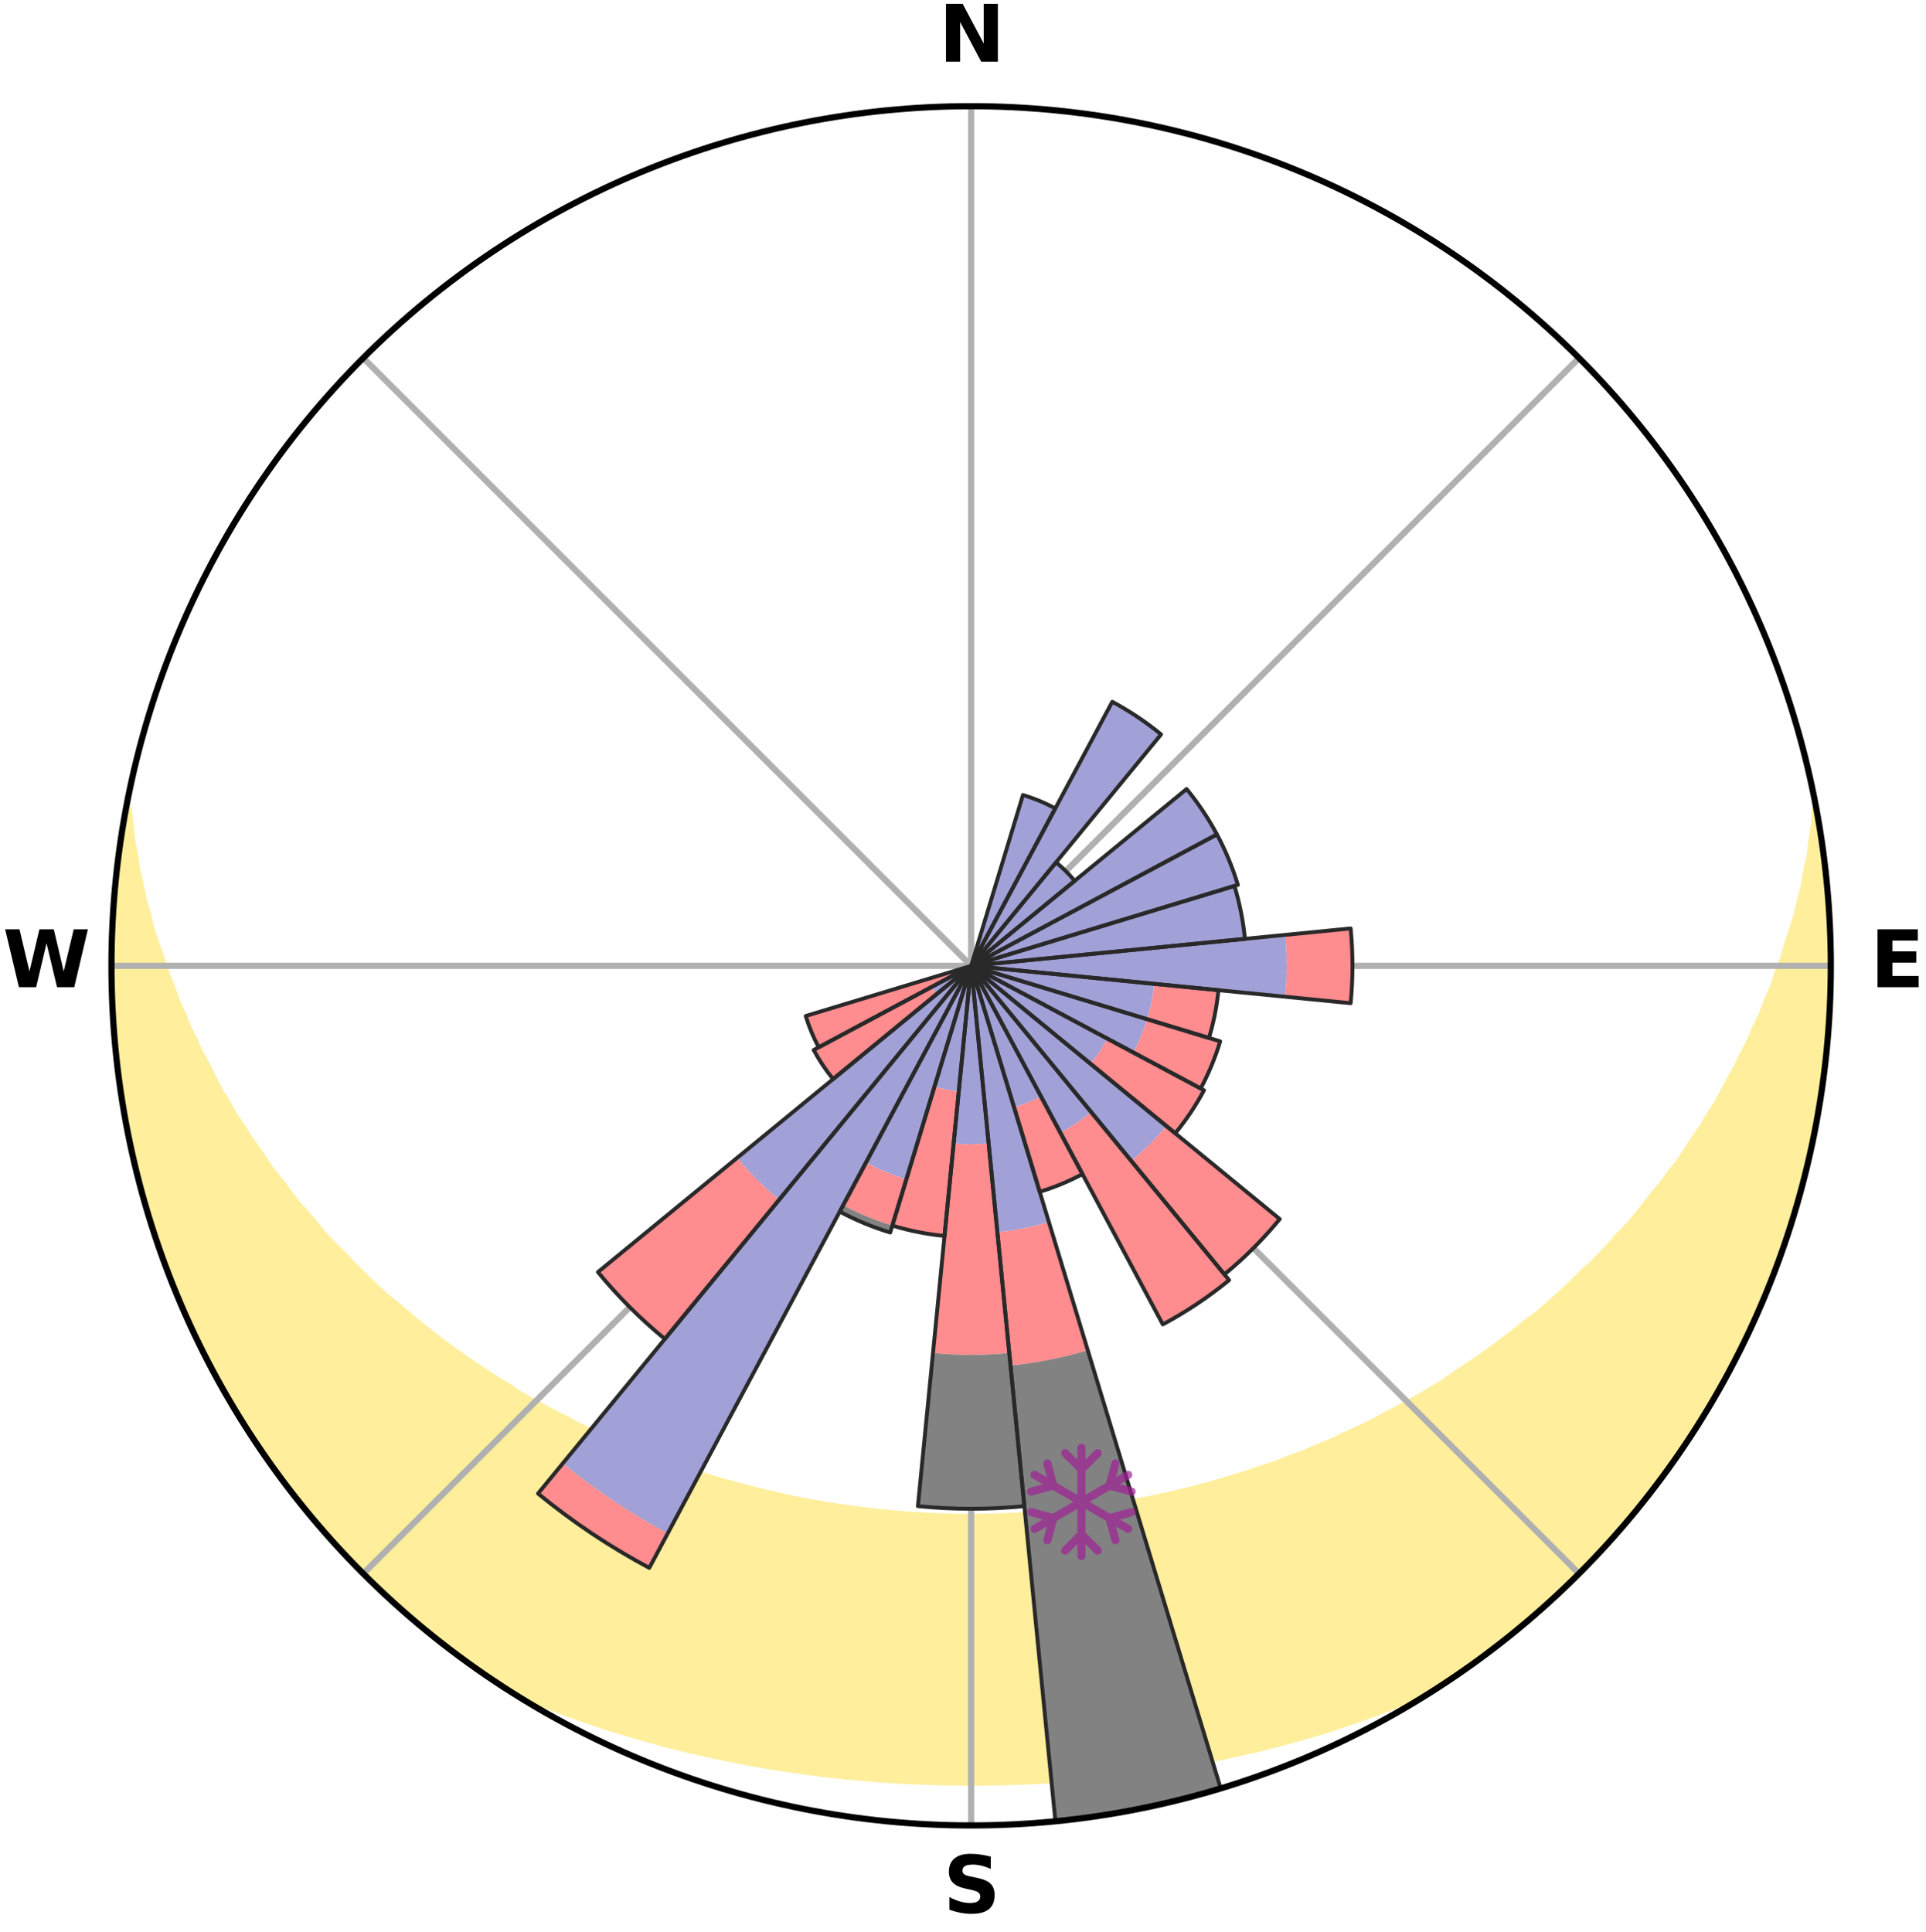 <?xml version="1.0" encoding="utf-8" standalone="no"?>
<!DOCTYPE svg PUBLIC "-//W3C//DTD SVG 1.1//EN"
  "http://www.w3.org/Graphics/SVG/1.1/DTD/svg11.dtd">
<svg xmlns:xlink="http://www.w3.org/1999/xlink" width="248.41pt" height="249.158pt" viewBox="0 0 248.41 249.158" xmlns="http://www.w3.org/2000/svg" version="1.1">
 <title>Ski Rose for Volda skisenter</title>
 <defs>
  <style type="text/css">*{stroke-linejoin: round; stroke-linecap: butt}</style>
 </defs>
 <g id="figure_1">
  <g id="patch_1">
   <path d="M 0 249.158 
L 248.41 249.158 
L 248.41 0 
L 0 0 
z
" style="fill: #ffffff"/>
  </g>
  <g id="axes_1">
   <g id="patch_2">
    <path d="M 236.135 124.579 
C 236.135 110.018 233.267 95.599 227.695 82.147 
C 222.122 68.695 213.955 56.471 203.659 46.175 
C 193.363 35.879 181.139 27.711 167.687 22.139 
C 154.235 16.567 139.815 13.699 125.255 13.699 
C 110.694 13.699 96.275 16.567 82.823 22.139 
C 69.371 27.711 57.147 35.879 46.851 46.175 
C 36.555 56.471 28.387 68.695 22.815 82.147 
C 17.243 95.599 14.375 110.018 14.375 124.579 
C 14.375 139.14 17.243 153.559 22.815 167.011 
C 28.387 180.463 36.555 192.687 46.851 202.983 
C 57.147 213.279 69.371 221.447 82.823 227.019 
C 96.275 232.591 110.694 235.459 125.255 235.459 
C 139.815 235.459 154.235 232.591 167.687 227.019 
C 181.139 221.447 193.363 213.279 203.659 202.983 
C 213.955 192.687 222.122 180.463 227.695 167.011 
C 233.267 153.559 236.135 139.14 236.135 124.579 
M 125.255 124.579 
C 125.255 124.579 125.255 124.579 125.255 124.579 
C 125.255 124.579 125.255 124.579 125.255 124.579 
C 125.255 124.579 125.255 124.579 125.255 124.579 
C 125.255 124.579 125.255 124.579 125.255 124.579 
C 125.255 124.579 125.255 124.579 125.255 124.579 
C 125.255 124.579 125.255 124.579 125.255 124.579 
C 125.255 124.579 125.255 124.579 125.255 124.579 
C 125.255 124.579 125.255 124.579 125.255 124.579 
C 125.255 124.579 125.255 124.579 125.255 124.579 
C 125.255 124.579 125.255 124.579 125.255 124.579 
C 125.255 124.579 125.255 124.579 125.255 124.579 
C 125.255 124.579 125.255 124.579 125.255 124.579 
C 125.255 124.579 125.255 124.579 125.255 124.579 
C 125.255 124.579 125.255 124.579 125.255 124.579 
C 125.255 124.579 125.255 124.579 125.255 124.579 
C 125.255 124.579 125.255 124.579 125.255 124.579 
z
" style="fill: #ffffff"/>
   </g>
   <g id="PolyCollection_1">
    <defs>
     <path id="m086a84dac7" d="M 234.203 -144.771 
L 234.203 -144.771 
L 234.064 -142.787 
L 233.751 -140.794 
L 233.51 -138.831 
L 233.091 -136.865 
L 232.757 -134.93 
L 232.245 -132.999 
L 231.828 -131.097 
L 231.233 -129.206 
L 230.601 -127.338 
L 230.072 -125.494 
L 229.368 -123.67 
L 228.772 -121.868 
L 228.002 -120.093 
L 227.343 -118.335 
L 226.512 -116.61 
L 225.793 -114.898 
L 224.905 -113.225 
L 224.131 -111.562 
L 223.19 -109.943 
L 222.363 -108.329 
L 221.511 -106.739 
L 220.498 -105.202 
L 219.599 -103.664 
L 218.542 -102.183 
L 217.599 -100.697 
L 216.635 -99.237 
L 215.519 -97.842 
L 214.516 -96.435 
L 213.365 -95.098 
L 212.327 -93.745 
L 211.271 -92.419 
L 210.198 -91.119 
L 208.988 -89.896 
L 207.886 -88.65 
L 206.769 -87.431 
L 205.639 -86.238 
L 204.382 -85.128 
L 203.228 -83.989 
L 202.063 -82.876 
L 200.887 -81.788 
L 199.701 -80.727 
L 198.505 -79.691 
L 197.198 -78.746 
L 195.987 -77.763 
L 194.768 -76.804 
L 193.541 -75.871 
L 192.309 -74.962 
L 191.07 -74.077 
L 189.825 -73.217 
L 188.576 -72.381 
L 187.322 -71.568 
L 186.145 -70.708 
L 184.881 -69.942 
L 183.614 -69.198 
L 182.345 -68.477 
L 181.073 -67.778 
L 179.8 -67.101 
L 178.525 -66.445 
L 177.312 -65.739 
L 176.033 -65.125 
L 174.754 -64.532 
L 173.474 -63.959 
L 172.248 -63.336 
L 170.967 -62.802 
L 169.687 -62.287 
L 168.454 -61.724 
L 167.174 -61.247 
L 165.895 -60.787 
L 164.657 -60.281 
L 163.379 -59.857 
L 162.103 -59.45 
L 160.862 -58.999 
L 159.589 -58.625 
L 158.346 -58.209 
L 157.074 -57.868 
L 155.83 -57.487 
L 154.562 -57.177 
L 153.317 -56.83 
L 152.052 -56.549 
L 150.807 -56.236 
L 149.546 -55.984 
L 148.301 -55.702 
L 147.042 -55.478 
L 145.798 -55.228 
L 144.542 -55.031 
L 143.298 -54.811 
L 142.046 -54.64 
L 140.802 -54.451 
L 139.552 -54.304 
L 138.309 -54.144 
L 137.066 -54 
L 135.819 -53.891 
L 134.576 -53.775 
L 133.332 -53.69 
L 132.089 -53.603 
L 130.846 -53.531 
L 129.603 -53.482 
L 128.361 -53.438 
L 127.118 -53.412 
L 125.876 -53.395 
L 124.634 -53.396 
L 123.391 -53.414 
L 122.149 -53.442 
L 120.907 -53.488 
L 119.664 -53.539 
L 118.422 -53.613 
L 117.179 -53.702 
L 115.935 -53.789 
L 114.693 -53.907 
L 113.447 -54.018 
L 112.204 -54.164 
L 110.962 -54.326 
L 109.713 -54.474 
L 108.47 -54.665 
L 107.219 -54.839 
L 105.975 -55.06 
L 104.721 -55.259 
L 103.478 -55.511 
L 102.221 -55.737 
L 100.977 -56.02 
L 99.734 -56.32 
L 98.473 -56.588 
L 97.23 -56.921 
L 95.966 -57.219 
L 94.724 -57.584 
L 93.457 -57.913 
L 92.187 -58.256 
L 90.946 -58.672 
L 89.674 -59.048 
L 88.435 -59.5 
L 87.161 -59.909 
L 85.885 -60.334 
L 84.649 -60.841 
L 83.372 -61.302 
L 82.14 -61.846 
L 80.863 -62.344 
L 79.585 -62.86 
L 78.359 -63.463 
L 77.082 -64.018 
L 75.805 -64.592 
L 74.528 -65.186 
L 73.314 -65.871 
L 72.041 -66.506 
L 70.769 -67.163 
L 69.498 -67.84 
L 68.229 -68.54 
L 66.962 -69.261 
L 65.775 -70.076 
L 64.517 -70.842 
L 63.261 -71.632 
L 62.01 -72.444 
L 60.764 -73.28 
L 59.522 -74.14 
L 58.286 -75.025 
L 57.056 -75.933 
L 55.832 -76.866 
L 54.616 -77.824 
L 53.408 -78.807 
L 52.208 -79.816 
L 51.017 -80.849 
L 49.727 -81.848 
L 48.554 -82.934 
L 47.392 -84.046 
L 46.241 -85.184 
L 45.103 -86.349 
L 43.977 -87.539 
L 42.746 -88.703 
L 41.647 -89.947 
L 40.563 -91.218 
L 39.495 -92.515 
L 38.316 -93.793 
L 37.281 -95.143 
L 36.263 -96.52 
L 35.133 -97.884 
L 34.153 -99.314 
L 33.193 -100.77 
L 32.119 -102.219 
L 31.201 -103.728 
L 30.168 -105.233 
L 29.295 -106.794 
L 28.308 -108.356 
L 27.484 -109.967 
L 26.686 -111.602 
L 25.774 -113.245 
L 25.03 -114.928 
L 24.173 -116.624 
L 23.485 -118.355 
L 22.687 -120.101 
L 22.061 -121.877 
L 21.325 -123.672 
L 20.764 -125.491 
L 20.097 -127.333 
L 19.466 -129.198 
L 19.01 -131.077 
L 18.456 -132.984 
L 18.078 -134.899 
L 17.609 -136.844 
L 17.318 -138.789 
L 16.946 -140.766 
L 16.75 -142.736 
L 16.487 -144.738 
L 16.254 -144.781 
L 16.254 -144.781 
L 15.953 -142.87 
L 15.605 -140.966 
L 15.371 -139.045 
L 15.172 -137.121 
L 14.887 -135.206 
L 14.755 -133.276 
L 14.656 -131.344 
L 14.507 -129.414 
L 14.476 -127.48 
L 14.478 -125.546 
L 14.393 -123.612 
L 14.462 -121.678 
L 14.564 -119.746 
L 14.613 -117.812 
L 14.781 -115.885 
L 14.982 -113.961 
L 15.096 -112.028 
L 15.363 -110.111 
L 15.662 -108.2 
L 15.904 -106.28 
L 16.266 -104.379 
L 16.661 -102.485 
L 17.088 -100.599 
L 17.454 -98.698 
L 17.944 -96.827 
L 18.464 -94.963 
L 19.016 -93.11 
L 19.599 -91.266 
L 20.12 -89.402 
L 20.765 -87.577 
L 21.44 -85.764 
L 22.145 -83.963 
L 22.881 -82.174 
L 23.647 -80.399 
L 24.442 -78.636 
L 25.177 -76.844 
L 26.032 -75.108 
L 26.917 -73.387 
L 27.835 -71.684 
L 28.776 -69.994 
L 29.747 -68.321 
L 30.746 -66.664 
L 31.774 -65.025 
L 32.829 -63.404 
L 33.912 -61.801 
L 35.022 -60.217 
L 36.16 -58.653 
L 37.325 -57.108 
L 38.517 -55.584 
L 39.737 -54.083 
L 40.982 -52.603 
L 42.257 -51.149 
L 43.555 -49.715 
L 44.879 -48.305 
L 46.173 -46.866 
L 47.56 -45.516 
L 48.963 -44.184 
L 50.349 -42.833 
L 51.803 -41.556 
L 53.248 -40.269 
L 54.75 -39.05 
L 56.233 -37.807 
L 57.755 -36.612 
L 59.305 -35.453 
L 60.872 -34.317 
L 62.454 -33.203 
L 64.058 -32.121 
L 65.78 -31.223 
L 67.574 -30.452 
L 69.371 -29.708 
L 71.178 -28.998 
L 72.987 -28.314 
L 74.804 -27.665 
L 76.623 -27.038 
L 78.447 -26.445 
L 80.272 -25.874 
L 82.102 -25.335 
L 83.932 -24.816 
L 85.755 -24.302 
L 87.59 -23.841 
L 89.425 -23.398 
L 91.262 -22.986 
L 93.098 -22.591 
L 94.937 -22.226 
L 96.769 -21.863 
L 98.607 -21.539 
L 100.446 -21.244 
L 102.284 -20.965 
L 104.123 -20.715 
L 105.959 -20.47 
L 107.798 -20.258 
L 109.637 -20.075 
L 111.474 -19.905 
L 113.311 -19.752 
L 115.15 -19.634 
L 116.987 -19.529 
L 118.824 -19.444 
L 120.662 -19.389 
L 122.499 -19.348 
L 124.336 -19.33 
L 126.173 -19.332 
L 128.01 -19.346 
L 129.848 -19.387 
L 131.685 -19.449 
L 133.523 -19.525 
L 135.36 -19.632 
L 137.198 -19.759 
L 139.036 -19.899 
L 140.874 -20.068 
L 142.711 -20.266 
L 144.55 -20.471 
L 146.388 -20.706 
L 148.228 -20.955 
L 150.063 -21.246 
L 151.9 -21.549 
L 153.74 -21.866 
L 155.577 -22.214 
L 157.408 -22.602 
L 159.246 -22.99 
L 161.081 -23.409 
L 162.918 -23.846 
L 164.75 -24.314 
L 166.585 -24.8 
L 168.414 -25.319 
L 170.245 -25.857 
L 172.07 -26.429 
L 173.881 -27.051 
L 175.702 -27.671 
L 177.515 -28.327 
L 179.328 -29.005 
L 181.131 -29.72 
L 182.946 -30.435 
L 184.741 -31.205 
L 186.45 -32.123 
L 188.055 -33.204 
L 189.643 -34.31 
L 191.205 -35.452 
L 192.743 -36.626 
L 194.278 -37.805 
L 195.773 -39.034 
L 197.24 -40.295 
L 198.707 -41.557 
L 200.143 -42.853 
L 201.544 -44.187 
L 202.968 -45.498 
L 204.318 -46.884 
L 205.678 -48.26 
L 206.969 -49.702 
L 208.298 -51.109 
L 209.562 -52.574 
L 210.763 -54.091 
L 212.007 -55.573 
L 213.171 -57.119 
L 214.355 -58.648 
L 215.512 -60.2 
L 216.573 -61.818 
L 217.667 -63.413 
L 218.742 -65.021 
L 219.775 -66.657 
L 220.778 -68.312 
L 221.75 -69.985 
L 222.692 -71.675 
L 223.6 -73.384 
L 224.477 -75.109 
L 225.321 -76.85 
L 226.134 -78.606 
L 226.906 -80.38 
L 227.652 -82.165 
L 228.365 -83.963 
L 229.031 -85.779 
L 229.676 -87.601 
L 230.397 -89.399 
L 230.977 -91.245 
L 231.524 -93.101 
L 232.015 -94.972 
L 232.492 -96.846 
L 233.05 -98.7 
L 233.461 -100.59 
L 233.837 -102.488 
L 234.268 -104.375 
L 234.576 -106.285 
L 234.85 -108.2 
L 235.089 -110.119 
L 235.413 -112.028 
L 235.585 -113.955 
L 235.69 -115.888 
L 235.912 -117.811 
L 235.981 -119.745 
L 236.015 -121.679 
L 236.015 -123.612 
L 236.102 -125.546 
L 236 -127.479 
L 236.019 -129.415 
L 235.884 -131.345 
L 235.714 -133.272 
L 235.597 -135.204 
L 235.361 -137.124 
L 235.092 -139.039 
L 234.907 -140.967 
L 234.571 -142.872 
L 234.203 -144.771 
z
" style="stroke: #ffee9c"/>
    </defs>
    <g clip-path="url(#p1ebb33f75c)">
     <use xlink:href="#m086a84dac7" x="0" y="249.158" style="fill: #ffee9c; stroke: #ffee9c"/>
    </g>
   </g>
   <g id="matplotlib.axis_1">
    <g id="xtick_1">
     <g id="line2d_1">
      <path d="M 125.255 124.579 
L 125.255 13.699 
" clip-path="url(#p1ebb33f75c)" style="fill: none; stroke: #b0b0b0; stroke-width: 0.8; stroke-linecap: square"/>
     </g>
     <g id="text_1">
      <!-- N -->
      <g transform="translate(121.07 7.958) scale(0.1 -0.1)">
       <defs>
        <path id="DejaVuSans-Bold-4e" d="M 588 4666 
L 1931 4666 
L 3628 1466 
L 3628 4666 
L 4769 4666 
L 4769 0 
L 3425 0 
L 1728 3200 
L 1728 0 
L 588 0 
L 588 4666 
z
" transform="scale(0.016)"/>
       </defs>
       <use xlink:href="#DejaVuSans-Bold-4e"/>
      </g>
     </g>
    </g>
    <g id="xtick_2">
     <g id="line2d_2">
      <path d="M 125.255 124.579 
L 203.659 46.175 
" clip-path="url(#p1ebb33f75c)" style="fill: none; stroke: #b0b0b0; stroke-width: 0.8; stroke-linecap: square"/>
     </g>
    </g>
    <g id="xtick_3">
     <g id="line2d_3">
      <path d="M 125.255 124.579 
L 236.135 124.579 
" clip-path="url(#p1ebb33f75c)" style="fill: none; stroke: #b0b0b0; stroke-width: 0.8; stroke-linecap: square"/>
     </g>
     <g id="text_2">
      <!-- E -->
      <g transform="translate(241.219 127.338) scale(0.1 -0.1)">
       <defs>
        <path id="DejaVuSans-Bold-45" d="M 588 4666 
L 3834 4666 
L 3834 3756 
L 1791 3756 
L 1791 2888 
L 3713 2888 
L 3713 1978 
L 1791 1978 
L 1791 909 
L 3903 909 
L 3903 0 
L 588 0 
L 588 4666 
z
" transform="scale(0.016)"/>
       </defs>
       <use xlink:href="#DejaVuSans-Bold-45"/>
      </g>
     </g>
    </g>
    <g id="xtick_4">
     <g id="line2d_4">
      <path d="M 125.255 124.579 
L 203.659 202.983 
" clip-path="url(#p1ebb33f75c)" style="fill: none; stroke: #b0b0b0; stroke-width: 0.8; stroke-linecap: square"/>
     </g>
    </g>
    <g id="xtick_5">
     <g id="line2d_5">
      <path d="M 125.255 124.579 
L 125.255 235.459 
" clip-path="url(#p1ebb33f75c)" style="fill: none; stroke: #b0b0b0; stroke-width: 0.8; stroke-linecap: square"/>
     </g>
     <g id="text_3">
      <!-- S -->
      <g transform="translate(121.654 246.718) scale(0.1 -0.1)">
       <defs>
        <path id="DejaVuSans-Bold-53" d="M 3834 4519 
L 3834 3531 
Q 3450 3703 3084 3790 
Q 2719 3878 2394 3878 
Q 1963 3878 1756 3759 
Q 1550 3641 1550 3391 
Q 1550 3203 1689 3098 
Q 1828 2994 2194 2919 
L 2706 2816 
Q 3484 2659 3812 2340 
Q 4141 2022 4141 1434 
Q 4141 663 3683 286 
Q 3225 -91 2284 -91 
Q 1841 -91 1394 -6 
Q 947 78 500 244 
L 500 1259 
Q 947 1022 1364 901 
Q 1781 781 2169 781 
Q 2563 781 2772 912 
Q 2981 1044 2981 1288 
Q 2981 1506 2839 1625 
Q 2697 1744 2272 1838 
L 1806 1941 
Q 1106 2091 782 2419 
Q 459 2747 459 3303 
Q 459 4000 909 4375 
Q 1359 4750 2203 4750 
Q 2588 4750 2994 4692 
Q 3400 4634 3834 4519 
z
" transform="scale(0.016)"/>
       </defs>
       <use xlink:href="#DejaVuSans-Bold-53"/>
      </g>
     </g>
    </g>
    <g id="xtick_6">
     <g id="line2d_6">
      <path d="M 125.255 124.579 
L 46.851 202.983 
" clip-path="url(#p1ebb33f75c)" style="fill: none; stroke: #b0b0b0; stroke-width: 0.8; stroke-linecap: square"/>
     </g>
    </g>
    <g id="xtick_7">
     <g id="line2d_7">
      <path d="M 125.255 124.579 
L 14.375 124.579 
" clip-path="url(#p1ebb33f75c)" style="fill: none; stroke: #b0b0b0; stroke-width: 0.8; stroke-linecap: square"/>
     </g>
     <g id="text_4">
      <!-- W -->
      <g transform="translate(0.36 127.338) scale(0.1 -0.1)">
       <defs>
        <path id="DejaVuSans-Bold-57" d="M 191 4666 
L 1344 4666 
L 2150 1275 
L 2950 4666 
L 4109 4666 
L 4909 1275 
L 5716 4666 
L 6859 4666 
L 5759 0 
L 4372 0 
L 3525 3547 
L 2688 0 
L 1300 0 
L 191 4666 
z
" transform="scale(0.016)"/>
       </defs>
       <use xlink:href="#DejaVuSans-Bold-57"/>
      </g>
     </g>
    </g>
    <g id="xtick_8">
     <g id="line2d_8">
      <path d="M 125.255 124.579 
L 46.851 46.175 
" clip-path="url(#p1ebb33f75c)" style="fill: none; stroke: #b0b0b0; stroke-width: 0.8; stroke-linecap: square"/>
     </g>
    </g>
   </g>
   <g id="matplotlib.axis_2"/>
   <g id="patch_3">
    <path d="M 125.255 124.579 
C 125.255 124.579 125.255 124.579 125.255 124.579 
C 125.255 124.579 125.255 124.579 125.255 124.579 
L 125.255 124.579 
C 125.255 124.579 125.255 124.579 125.255 124.579 
C 125.255 124.579 125.255 124.579 125.255 124.579 
z
" clip-path="url(#p1ebb33f75c)" style="fill: #d9d9d9"/>
   </g>
   <g id="patch_4">
    <path d="M 125.255 124.579 
C 125.255 124.579 125.255 124.579 125.255 124.579 
C 125.255 124.579 125.255 124.579 125.255 124.579 
L 125.255 124.579 
C 125.255 124.579 125.255 124.579 125.255 124.579 
C 125.255 124.579 125.255 124.579 125.255 124.579 
z
" clip-path="url(#p1ebb33f75c)" style="fill: #d9d9d9"/>
   </g>
   <g id="patch_5">
    <path d="M 125.255 124.579 
C 125.255 124.579 125.255 124.579 125.255 124.579 
C 125.255 124.579 125.255 124.579 125.255 124.579 
L 125.255 124.579 
C 125.255 124.579 125.255 124.579 125.255 124.579 
C 125.255 124.579 125.255 124.579 125.255 124.579 
z
" clip-path="url(#p1ebb33f75c)" style="fill: #d9d9d9"/>
   </g>
   <g id="patch_6">
    <path d="M 125.255 124.579 
C 125.255 124.579 125.255 124.579 125.255 124.579 
C 125.255 124.579 125.255 124.579 125.255 124.579 
L 125.255 124.579 
C 125.255 124.579 125.255 124.579 125.255 124.579 
C 125.255 124.579 125.255 124.579 125.255 124.579 
z
" clip-path="url(#p1ebb33f75c)" style="fill: #d9d9d9"/>
   </g>
   <g id="patch_7">
    <path d="M 125.255 124.579 
C 125.255 124.579 125.255 124.579 125.255 124.579 
C 125.255 124.579 125.255 124.579 125.255 124.579 
L 125.255 124.579 
C 125.255 124.579 125.255 124.579 125.255 124.579 
C 125.255 124.579 125.255 124.579 125.255 124.579 
z
" clip-path="url(#p1ebb33f75c)" style="fill: #d9d9d9"/>
   </g>
   <g id="patch_8">
    <path d="M 125.255 124.579 
C 125.255 124.579 125.255 124.579 125.255 124.579 
C 125.255 124.579 125.255 124.579 125.255 124.579 
L 125.255 124.579 
C 125.255 124.579 125.255 124.579 125.255 124.579 
C 125.255 124.579 125.255 124.579 125.255 124.579 
z
" clip-path="url(#p1ebb33f75c)" style="fill: #d9d9d9"/>
   </g>
   <g id="patch_9">
    <path d="M 125.255 124.579 
C 125.255 124.579 125.255 124.579 125.255 124.579 
C 125.255 124.579 125.255 124.579 125.255 124.579 
L 125.255 124.579 
C 125.255 124.579 125.255 124.579 125.255 124.579 
C 125.255 124.579 125.255 124.579 125.255 124.579 
z
" clip-path="url(#p1ebb33f75c)" style="fill: #d9d9d9"/>
   </g>
   <g id="patch_10">
    <path d="M 125.255 124.579 
C 125.255 124.579 125.255 124.579 125.255 124.579 
C 125.255 124.579 125.255 124.579 125.255 124.579 
L 125.255 124.579 
C 125.255 124.579 125.255 124.579 125.255 124.579 
C 125.255 124.579 125.255 124.579 125.255 124.579 
z
" clip-path="url(#p1ebb33f75c)" style="fill: #d9d9d9"/>
   </g>
   <g id="patch_11">
    <path d="M 125.255 124.579 
C 125.255 124.579 125.255 124.579 125.255 124.579 
C 125.255 124.579 125.255 124.579 125.255 124.579 
L 125.255 124.579 
C 125.255 124.579 125.255 124.579 125.255 124.579 
C 125.255 124.579 125.255 124.579 125.255 124.579 
z
" clip-path="url(#p1ebb33f75c)" style="fill: #d9d9d9"/>
   </g>
   <g id="patch_12">
    <path d="M 125.255 124.579 
C 125.255 124.579 125.255 124.579 125.255 124.579 
C 125.255 124.579 125.255 124.579 125.255 124.579 
L 125.255 124.579 
C 125.255 124.579 125.255 124.579 125.255 124.579 
C 125.255 124.579 125.255 124.579 125.255 124.579 
z
" clip-path="url(#p1ebb33f75c)" style="fill: #d9d9d9"/>
   </g>
   <g id="patch_13">
    <path d="M 125.255 124.579 
C 125.255 124.579 125.255 124.579 125.255 124.579 
C 125.255 124.579 125.255 124.579 125.255 124.579 
L 125.255 124.579 
C 125.255 124.579 125.255 124.579 125.255 124.579 
C 125.255 124.579 125.255 124.579 125.255 124.579 
z
" clip-path="url(#p1ebb33f75c)" style="fill: #d9d9d9"/>
   </g>
   <g id="patch_14">
    <path d="M 125.255 124.579 
C 125.255 124.579 125.255 124.579 125.255 124.579 
C 125.255 124.579 125.255 124.579 125.255 124.579 
L 125.255 124.579 
C 125.255 124.579 125.255 124.579 125.255 124.579 
C 125.255 124.579 125.255 124.579 125.255 124.579 
z
" clip-path="url(#p1ebb33f75c)" style="fill: #d9d9d9"/>
   </g>
   <g id="patch_15">
    <path d="M 125.255 124.579 
C 125.255 124.579 125.255 124.579 125.255 124.579 
C 125.255 124.579 125.255 124.579 125.255 124.579 
L 125.255 124.579 
C 125.255 124.579 125.255 124.579 125.255 124.579 
C 125.255 124.579 125.255 124.579 125.255 124.579 
z
" clip-path="url(#p1ebb33f75c)" style="fill: #d9d9d9"/>
   </g>
   <g id="patch_16">
    <path d="M 125.255 124.579 
C 125.255 124.579 125.255 124.579 125.255 124.579 
C 125.255 124.579 125.255 124.579 125.255 124.579 
L 125.255 124.579 
C 125.255 124.579 125.255 124.579 125.255 124.579 
C 125.255 124.579 125.255 124.579 125.255 124.579 
z
" clip-path="url(#p1ebb33f75c)" style="fill: #d9d9d9"/>
   </g>
   <g id="patch_17">
    <path d="M 125.255 124.579 
C 125.255 124.579 125.255 124.579 125.255 124.579 
C 125.255 124.579 125.255 124.579 125.255 124.579 
L 125.255 124.579 
C 125.255 124.579 125.255 124.579 125.255 124.579 
C 125.255 124.579 125.255 124.579 125.255 124.579 
z
" clip-path="url(#p1ebb33f75c)" style="fill: #d9d9d9"/>
   </g>
   <g id="patch_18">
    <path d="M 125.255 124.579 
C 125.255 124.579 125.255 124.579 125.255 124.579 
C 125.255 124.579 125.255 124.579 125.255 124.579 
L 125.255 124.579 
C 125.255 124.579 125.255 124.579 125.255 124.579 
C 125.255 124.579 125.255 124.579 125.255 124.579 
z
" clip-path="url(#p1ebb33f75c)" style="fill: #d9d9d9"/>
   </g>
   <g id="patch_19">
    <path d="M 125.255 124.579 
C 125.255 124.579 125.255 124.579 125.255 124.579 
C 125.255 124.579 125.255 124.579 125.255 124.579 
L 125.255 124.579 
C 125.255 124.579 125.255 124.579 125.255 124.579 
C 125.255 124.579 125.255 124.579 125.255 124.579 
z
" clip-path="url(#p1ebb33f75c)" style="fill: #d9d9d9"/>
   </g>
   <g id="patch_20">
    <path d="M 125.255 124.579 
C 125.255 124.579 125.255 124.579 125.255 124.579 
C 125.255 124.579 125.255 124.579 125.255 124.579 
L 125.255 124.579 
C 125.255 124.579 125.255 124.579 125.255 124.579 
C 125.255 124.579 125.255 124.579 125.255 124.579 
z
" clip-path="url(#p1ebb33f75c)" style="fill: #d9d9d9"/>
   </g>
   <g id="patch_21">
    <path d="M 125.255 124.579 
C 125.255 124.579 125.255 124.579 125.255 124.579 
C 125.255 124.579 125.255 124.579 125.255 124.579 
L 125.255 124.579 
C 125.255 124.579 125.255 124.579 125.255 124.579 
C 125.255 124.579 125.255 124.579 125.255 124.579 
z
" clip-path="url(#p1ebb33f75c)" style="fill: #d9d9d9"/>
   </g>
   <g id="patch_22">
    <path d="M 125.255 124.579 
C 125.255 124.579 125.255 124.579 125.255 124.579 
C 125.255 124.579 125.255 124.579 125.255 124.579 
L 125.255 124.579 
C 125.255 124.579 125.255 124.579 125.255 124.579 
C 125.255 124.579 125.255 124.579 125.255 124.579 
z
" clip-path="url(#p1ebb33f75c)" style="fill: #d9d9d9"/>
   </g>
   <g id="patch_23">
    <path d="M 125.255 124.579 
C 125.255 124.579 125.255 124.579 125.255 124.579 
C 125.255 124.579 125.255 124.579 125.255 124.579 
L 125.255 124.579 
C 125.255 124.579 125.255 124.579 125.255 124.579 
C 125.255 124.579 125.255 124.579 125.255 124.579 
z
" clip-path="url(#p1ebb33f75c)" style="fill: #d9d9d9"/>
   </g>
   <g id="patch_24">
    <path d="M 125.255 124.579 
C 125.255 124.579 125.255 124.579 125.255 124.579 
C 125.255 124.579 125.255 124.579 125.255 124.579 
L 125.255 124.579 
C 125.255 124.579 125.255 124.579 125.255 124.579 
C 125.255 124.579 125.255 124.579 125.255 124.579 
z
" clip-path="url(#p1ebb33f75c)" style="fill: #d9d9d9"/>
   </g>
   <g id="patch_25">
    <path d="M 125.255 124.579 
C 125.255 124.579 125.255 124.579 125.255 124.579 
C 125.255 124.579 125.255 124.579 125.255 124.579 
L 125.255 124.579 
C 125.255 124.579 125.255 124.579 125.255 124.579 
C 125.255 124.579 125.255 124.579 125.255 124.579 
z
" clip-path="url(#p1ebb33f75c)" style="fill: #d9d9d9"/>
   </g>
   <g id="patch_26">
    <path d="M 125.255 124.579 
C 125.255 124.579 125.255 124.579 125.255 124.579 
C 125.255 124.579 125.255 124.579 125.255 124.579 
L 125.255 124.579 
C 125.255 124.579 125.255 124.579 125.255 124.579 
C 125.255 124.579 125.255 124.579 125.255 124.579 
z
" clip-path="url(#p1ebb33f75c)" style="fill: #d9d9d9"/>
   </g>
   <g id="patch_27">
    <path d="M 125.255 124.579 
C 125.255 124.579 125.255 124.579 125.255 124.579 
C 125.255 124.579 125.255 124.579 125.255 124.579 
L 125.255 124.579 
C 125.255 124.579 125.255 124.579 125.255 124.579 
C 125.255 124.579 125.255 124.579 125.255 124.579 
z
" clip-path="url(#p1ebb33f75c)" style="fill: #d9d9d9"/>
   </g>
   <g id="patch_28">
    <path d="M 125.255 124.579 
C 125.255 124.579 125.255 124.579 125.255 124.579 
C 125.255 124.579 125.255 124.579 125.255 124.579 
L 125.255 124.579 
C 125.255 124.579 125.255 124.579 125.255 124.579 
C 125.255 124.579 125.255 124.579 125.255 124.579 
z
" clip-path="url(#p1ebb33f75c)" style="fill: #d9d9d9"/>
   </g>
   <g id="patch_29">
    <path d="M 125.255 124.579 
C 125.255 124.579 125.255 124.579 125.255 124.579 
C 125.255 124.579 125.255 124.579 125.255 124.579 
L 125.255 124.579 
C 125.255 124.579 125.255 124.579 125.255 124.579 
C 125.255 124.579 125.255 124.579 125.255 124.579 
z
" clip-path="url(#p1ebb33f75c)" style="fill: #d9d9d9"/>
   </g>
   <g id="patch_30">
    <path d="M 125.255 124.579 
C 125.255 124.579 125.255 124.579 125.255 124.579 
C 125.255 124.579 125.255 124.579 125.255 124.579 
L 125.255 124.579 
C 125.255 124.579 125.255 124.579 125.255 124.579 
C 125.255 124.579 125.255 124.579 125.255 124.579 
z
" clip-path="url(#p1ebb33f75c)" style="fill: #d9d9d9"/>
   </g>
   <g id="patch_31">
    <path d="M 125.255 124.579 
C 125.255 124.579 125.255 124.579 125.255 124.579 
C 125.255 124.579 125.255 124.579 125.255 124.579 
L 125.255 124.579 
C 125.255 124.579 125.255 124.579 125.255 124.579 
C 125.255 124.579 125.255 124.579 125.255 124.579 
z
" clip-path="url(#p1ebb33f75c)" style="fill: #d9d9d9"/>
   </g>
   <g id="patch_32">
    <path d="M 125.255 124.579 
C 125.255 124.579 125.255 124.579 125.255 124.579 
C 125.255 124.579 125.255 124.579 125.255 124.579 
L 125.255 124.579 
C 125.255 124.579 125.255 124.579 125.255 124.579 
C 125.255 124.579 125.255 124.579 125.255 124.579 
z
" clip-path="url(#p1ebb33f75c)" style="fill: #d9d9d9"/>
   </g>
   <g id="patch_33">
    <path d="M 125.255 124.579 
C 125.255 124.579 125.255 124.579 125.255 124.579 
C 125.255 124.579 125.255 124.579 125.255 124.579 
L 125.255 124.579 
C 125.255 124.579 125.255 124.579 125.255 124.579 
C 125.255 124.579 125.255 124.579 125.255 124.579 
z
" clip-path="url(#p1ebb33f75c)" style="fill: #d9d9d9"/>
   </g>
   <g id="patch_34">
    <path d="M 125.255 124.579 
C 125.255 124.579 125.255 124.579 125.255 124.579 
C 125.255 124.579 125.255 124.579 125.255 124.579 
L 125.255 124.579 
C 125.255 124.579 125.255 124.579 125.255 124.579 
C 125.255 124.579 125.255 124.579 125.255 124.579 
z
" clip-path="url(#p1ebb33f75c)" style="fill: #d9d9d9"/>
   </g>
   <g id="patch_35">
    <path d="M 125.255 124.579 
C 125.255 124.579 125.255 124.579 125.255 124.579 
C 125.255 124.579 125.255 124.579 125.255 124.579 
L 125.255 124.579 
C 125.255 124.579 125.255 124.579 125.255 124.579 
C 125.255 124.579 125.255 124.579 125.255 124.579 
z
" clip-path="url(#p1ebb33f75c)" style="fill: #a1a1d8"/>
   </g>
   <g id="patch_36">
    <path d="M 125.255 124.579 
C 125.255 124.579 125.255 124.579 125.255 124.579 
C 125.255 124.579 125.255 124.579 125.255 124.579 
L 125.255 124.579 
C 125.255 124.579 125.255 124.579 125.255 124.579 
C 125.255 124.579 125.255 124.579 125.255 124.579 
z
" clip-path="url(#p1ebb33f75c)" style="fill: #a1a1d8"/>
   </g>
   <g id="patch_37">
    <path d="M 125.255 124.579 
C 125.255 124.579 125.255 124.579 125.255 124.579 
C 125.255 124.579 125.255 124.579 125.255 124.579 
L 136.109 104.272 
C 135.445 103.916 134.763 103.594 134.067 103.305 
C 133.37 103.017 132.66 102.763 131.939 102.544 
z
" clip-path="url(#p1ebb33f75c)" style="fill: #a1a1d8"/>
   </g>
   <g id="patch_38">
    <path d="M 125.255 124.579 
C 125.255 124.579 125.255 124.579 125.255 124.579 
C 125.255 124.579 125.255 124.579 125.255 124.579 
L 149.753 94.728 
C 148.776 93.926 147.76 93.173 146.709 92.471 
C 145.658 91.768 144.573 91.118 143.459 90.522 
z
" clip-path="url(#p1ebb33f75c)" style="fill: #a1a1d8"/>
   </g>
   <g id="patch_39">
    <path d="M 125.255 124.579 
C 125.255 124.579 125.255 124.579 125.255 124.579 
C 125.255 124.579 125.255 124.579 125.255 124.579 
L 138.605 113.623 
C 138.246 113.186 137.866 112.767 137.466 112.367 
C 137.067 111.968 136.648 111.588 136.211 111.229 
z
" clip-path="url(#p1ebb33f75c)" style="fill: #a1a1d8"/>
   </g>
   <g id="patch_40">
    <path d="M 125.255 124.579 
C 125.255 124.579 125.255 124.579 125.255 124.579 
C 125.255 124.579 125.255 124.579 125.255 124.579 
L 156.96 107.632 
C 156.405 106.595 155.8 105.585 155.146 104.606 
C 154.492 103.628 153.791 102.682 153.045 101.773 
z
" clip-path="url(#p1ebb33f75c)" style="fill: #a1a1d8"/>
   </g>
   <g id="patch_41">
    <path d="M 125.255 124.579 
C 125.255 124.579 125.255 124.579 125.255 124.579 
C 125.255 124.579 125.255 124.579 125.255 124.579 
L 159.657 114.143 
C 159.315 113.017 158.919 111.909 158.468 110.822 
C 158.018 109.734 157.515 108.67 156.96 107.632 
z
" clip-path="url(#p1ebb33f75c)" style="fill: #a1a1d8"/>
   </g>
   <g id="patch_42">
    <path d="M 125.255 124.579 
C 125.255 124.579 125.255 124.579 125.255 124.579 
C 125.255 124.579 125.255 124.579 125.255 124.579 
L 160.57 121.101 
C 160.456 119.945 160.286 118.795 160.059 117.656 
C 159.832 116.517 159.55 115.389 159.213 114.278 
z
" clip-path="url(#p1ebb33f75c)" style="fill: #a1a1d8"/>
   </g>
   <g id="patch_43">
    <path d="M 125.255 124.579 
C 125.255 124.579 125.255 124.579 125.255 124.579 
C 125.255 124.579 125.255 124.579 125.255 124.579 
L 165.764 128.569 
C 165.895 127.243 165.96 125.911 165.96 124.579 
C 165.96 123.247 165.895 121.915 165.764 120.589 
z
" clip-path="url(#p1ebb33f75c)" style="fill: #a1a1d8"/>
   </g>
   <g id="patch_44">
    <path d="M 125.255 124.579 
C 125.255 124.579 125.255 124.579 125.255 124.579 
C 125.255 124.579 125.255 124.579 125.255 124.579 
L 147.968 131.469 
C 148.193 130.726 148.382 129.972 148.534 129.21 
C 148.685 128.448 148.799 127.679 148.876 126.906 
z
" clip-path="url(#p1ebb33f75c)" style="fill: #a1a1d8"/>
   </g>
   <g id="patch_45">
    <path d="M 125.255 124.579 
C 125.255 124.579 125.255 124.579 125.255 124.579 
C 125.255 124.579 125.255 124.579 125.255 124.579 
L 146.187 135.768 
C 146.554 135.083 146.886 134.38 147.183 133.662 
C 147.481 132.944 147.742 132.212 147.968 131.469 
z
" clip-path="url(#p1ebb33f75c)" style="fill: #a1a1d8"/>
   </g>
   <g id="patch_46">
    <path d="M 125.255 124.579 
C 125.255 124.579 125.255 124.579 125.255 124.579 
C 125.255 124.579 125.255 124.579 125.255 124.579 
L 140.67 137.23 
C 141.084 136.725 141.473 136.201 141.836 135.658 
C 142.198 135.115 142.534 134.555 142.842 133.979 
z
" clip-path="url(#p1ebb33f75c)" style="fill: #a1a1d8"/>
   </g>
   <g id="patch_47">
    <path d="M 125.255 124.579 
C 125.255 124.579 125.255 124.579 125.255 124.579 
C 125.255 124.579 125.255 124.579 125.255 124.579 
L 145.913 149.752 
C 146.737 149.075 147.528 148.359 148.281 147.605 
C 149.035 146.852 149.751 146.062 150.427 145.238 
z
" clip-path="url(#p1ebb33f75c)" style="fill: #a1a1d8"/>
   </g>
   <g id="patch_48">
    <path d="M 125.255 124.579 
C 125.255 124.579 125.255 124.579 125.255 124.579 
C 125.255 124.579 125.255 124.579 125.255 124.579 
L 136.768 146.118 
C 137.473 145.742 138.159 145.33 138.824 144.886 
C 139.488 144.442 140.131 143.966 140.749 143.458 
z
" clip-path="url(#p1ebb33f75c)" style="fill: #a1a1d8"/>
   </g>
   <g id="patch_49">
    <path d="M 125.255 124.579 
C 125.255 124.579 125.255 124.579 125.255 124.579 
C 125.255 124.579 125.255 124.579 125.255 124.579 
L 130.797 142.849 
C 131.395 142.668 131.984 142.457 132.561 142.218 
C 133.139 141.979 133.704 141.712 134.255 141.417 
z
" clip-path="url(#p1ebb33f75c)" style="fill: #a1a1d8"/>
   </g>
   <g id="patch_50">
    <path d="M 125.255 124.579 
C 125.255 124.579 125.255 124.579 125.255 124.579 
C 125.255 124.579 125.255 124.579 125.255 124.579 
L 128.64 158.952 
C 129.765 158.842 130.884 158.676 131.993 158.455 
C 133.102 158.234 134.199 157.96 135.281 157.631 
z
" clip-path="url(#p1ebb33f75c)" style="fill: #a1a1d8"/>
   </g>
   <g id="patch_51">
    <path d="M 125.255 124.579 
C 125.255 124.579 125.255 124.579 125.255 124.579 
C 125.255 124.579 125.255 124.579 125.255 124.579 
L 122.998 147.495 
C 123.748 147.568 124.501 147.605 125.255 147.605 
C 126.009 147.605 126.762 147.568 127.512 147.495 
z
" clip-path="url(#p1ebb33f75c)" style="fill: #a1a1d8"/>
   </g>
   <g id="patch_52">
    <path d="M 125.255 124.579 
C 125.255 124.579 125.255 124.579 125.255 124.579 
C 125.255 124.579 125.255 124.579 125.255 124.579 
L 120.528 140.16 
C 121.038 140.315 121.556 140.444 122.078 140.548 
C 122.601 140.652 123.129 140.731 123.659 140.783 
z
" clip-path="url(#p1ebb33f75c)" style="fill: #a1a1d8"/>
   </g>
   <g id="patch_53">
    <path d="M 125.255 124.579 
C 125.255 124.579 125.255 124.579 125.255 124.579 
C 125.255 124.579 125.255 124.579 125.255 124.579 
L 111.687 149.963 
C 112.517 150.408 113.37 150.811 114.24 151.171 
C 115.11 151.532 115.998 151.849 116.9 152.123 
z
" clip-path="url(#p1ebb33f75c)" style="fill: #a1a1d8"/>
   </g>
   <g id="patch_54">
    <path d="M 125.255 124.579 
C 125.255 124.579 125.255 124.579 125.255 124.579 
C 125.255 124.579 125.255 124.579 125.255 124.579 
L 72.586 188.757 
C 74.686 190.481 76.87 192.1 79.13 193.61 
C 81.389 195.12 83.722 196.518 86.118 197.799 
z
" clip-path="url(#p1ebb33f75c)" style="fill: #a1a1d8"/>
   </g>
   <g id="patch_55">
    <path d="M 125.255 124.579 
C 125.255 124.579 125.255 124.579 125.255 124.579 
C 125.255 124.579 125.255 124.579 125.255 124.579 
L 95.074 149.348 
C 95.885 150.336 96.744 151.283 97.647 152.187 
C 98.551 153.09 99.498 153.949 100.486 154.76 
z
" clip-path="url(#p1ebb33f75c)" style="fill: #a1a1d8"/>
   </g>
   <g id="patch_56">
    <path d="M 125.255 124.579 
C 125.255 124.579 125.255 124.579 125.255 124.579 
C 125.255 124.579 125.255 124.579 125.255 124.579 
L 120.178 127.293 
C 120.267 127.459 120.364 127.621 120.468 127.777 
C 120.573 127.934 120.685 128.085 120.805 128.231 
z
" clip-path="url(#p1ebb33f75c)" style="fill: #a1a1d8"/>
   </g>
   <g id="patch_57">
    <path d="M 125.255 124.579 
C 125.255 124.579 125.255 124.579 125.255 124.579 
C 125.255 124.579 125.255 124.579 125.255 124.579 
L 125.255 124.579 
C 125.255 124.579 125.255 124.579 125.255 124.579 
C 125.255 124.579 125.255 124.579 125.255 124.579 
z
" clip-path="url(#p1ebb33f75c)" style="fill: #a1a1d8"/>
   </g>
   <g id="patch_58">
    <path d="M 125.255 124.579 
C 125.255 124.579 125.255 124.579 125.255 124.579 
C 125.255 124.579 125.255 124.579 125.255 124.579 
L 125.255 124.579 
C 125.255 124.579 125.255 124.579 125.255 124.579 
C 125.255 124.579 125.255 124.579 125.255 124.579 
z
" clip-path="url(#p1ebb33f75c)" style="fill: #a1a1d8"/>
   </g>
   <g id="patch_59">
    <path d="M 125.255 124.579 
C 125.255 124.579 125.255 124.579 125.255 124.579 
C 125.255 124.579 125.255 124.579 125.255 124.579 
L 125.255 124.579 
C 125.255 124.579 125.255 124.579 125.255 124.579 
C 125.255 124.579 125.255 124.579 125.255 124.579 
z
" clip-path="url(#p1ebb33f75c)" style="fill: #a1a1d8"/>
   </g>
   <g id="patch_60">
    <path d="M 125.255 124.579 
C 125.255 124.579 125.255 124.579 125.255 124.579 
C 125.255 124.579 125.255 124.579 125.255 124.579 
L 125.255 124.579 
C 125.255 124.579 125.255 124.579 125.255 124.579 
C 125.255 124.579 125.255 124.579 125.255 124.579 
z
" clip-path="url(#p1ebb33f75c)" style="fill: #a1a1d8"/>
   </g>
   <g id="patch_61">
    <path d="M 125.255 124.579 
C 125.255 124.579 125.255 124.579 125.255 124.579 
C 125.255 124.579 125.255 124.579 125.255 124.579 
L 125.255 124.579 
C 125.255 124.579 125.255 124.579 125.255 124.579 
C 125.255 124.579 125.255 124.579 125.255 124.579 
z
" clip-path="url(#p1ebb33f75c)" style="fill: #a1a1d8"/>
   </g>
   <g id="patch_62">
    <path d="M 125.255 124.579 
C 125.255 124.579 125.255 124.579 125.255 124.579 
C 125.255 124.579 125.255 124.579 125.255 124.579 
L 125.255 124.579 
C 125.255 124.579 125.255 124.579 125.255 124.579 
C 125.255 124.579 125.255 124.579 125.255 124.579 
z
" clip-path="url(#p1ebb33f75c)" style="fill: #a1a1d8"/>
   </g>
   <g id="patch_63">
    <path d="M 125.255 124.579 
C 125.255 124.579 125.255 124.579 125.255 124.579 
C 125.255 124.579 125.255 124.579 125.255 124.579 
L 125.255 124.579 
C 125.255 124.579 125.255 124.579 125.255 124.579 
C 125.255 124.579 125.255 124.579 125.255 124.579 
z
" clip-path="url(#p1ebb33f75c)" style="fill: #a1a1d8"/>
   </g>
   <g id="patch_64">
    <path d="M 125.255 124.579 
C 125.255 124.579 125.255 124.579 125.255 124.579 
C 125.255 124.579 125.255 124.579 125.255 124.579 
L 125.255 124.579 
C 125.255 124.579 125.255 124.579 125.255 124.579 
C 125.255 124.579 125.255 124.579 125.255 124.579 
z
" clip-path="url(#p1ebb33f75c)" style="fill: #a1a1d8"/>
   </g>
   <g id="patch_65">
    <path d="M 125.255 124.579 
C 125.255 124.579 125.255 124.579 125.255 124.579 
C 125.255 124.579 125.255 124.579 125.255 124.579 
L 125.255 124.579 
C 125.255 124.579 125.255 124.579 125.255 124.579 
C 125.255 124.579 125.255 124.579 125.255 124.579 
z
" clip-path="url(#p1ebb33f75c)" style="fill: #a1a1d8"/>
   </g>
   <g id="patch_66">
    <path d="M 125.255 124.579 
C 125.255 124.579 125.255 124.579 125.255 124.579 
C 125.255 124.579 125.255 124.579 125.255 124.579 
L 125.255 124.579 
C 125.255 124.579 125.255 124.579 125.255 124.579 
C 125.255 124.579 125.255 124.579 125.255 124.579 
z
" clip-path="url(#p1ebb33f75c)" style="fill: #a1a1d8"/>
   </g>
   <g id="patch_67">
    <path d="M 125.255 124.579 
C 125.255 124.579 125.255 124.579 125.255 124.579 
C 125.255 124.579 125.255 124.579 125.255 124.579 
L 125.255 124.579 
C 125.255 124.579 125.255 124.579 125.255 124.579 
C 125.255 124.579 125.255 124.579 125.255 124.579 
z
" clip-path="url(#p1ebb33f75c)" style="fill: #ff8c8e"/>
   </g>
   <g id="patch_68">
    <path d="M 125.255 124.579 
C 125.255 124.579 125.255 124.579 125.255 124.579 
C 125.255 124.579 125.255 124.579 125.255 124.579 
L 125.255 124.579 
C 125.255 124.579 125.255 124.579 125.255 124.579 
C 125.255 124.579 125.255 124.579 125.255 124.579 
z
" clip-path="url(#p1ebb33f75c)" style="fill: #ff8c8e"/>
   </g>
   <g id="patch_69">
    <path d="M 131.939 102.544 
C 132.66 102.763 133.37 103.017 134.067 103.305 
C 134.763 103.594 135.445 103.916 136.109 104.272 
L 136.109 104.272 
C 135.445 103.916 134.763 103.594 134.067 103.305 
C 133.37 103.017 132.66 102.763 131.939 102.544 
z
" clip-path="url(#p1ebb33f75c)" style="fill: #ff8c8e"/>
   </g>
   <g id="patch_70">
    <path d="M 143.459 90.522 
C 144.573 91.118 145.658 91.768 146.709 92.471 
C 147.76 93.173 148.776 93.926 149.753 94.728 
L 149.753 94.728 
C 148.776 93.926 147.76 93.173 146.709 92.471 
C 145.658 91.768 144.573 91.118 143.459 90.522 
z
" clip-path="url(#p1ebb33f75c)" style="fill: #ff8c8e"/>
   </g>
   <g id="patch_71">
    <path d="M 136.211 111.229 
C 136.648 111.588 137.067 111.968 137.466 112.367 
C 137.866 112.767 138.246 113.186 138.605 113.623 
L 138.605 113.623 
C 138.246 113.186 137.866 112.767 137.466 112.367 
C 137.067 111.968 136.648 111.588 136.211 111.229 
z
" clip-path="url(#p1ebb33f75c)" style="fill: #ff8c8e"/>
   </g>
   <g id="patch_72">
    <path d="M 153.045 101.773 
C 153.791 102.682 154.492 103.628 155.146 104.606 
C 155.8 105.585 156.405 106.595 156.96 107.632 
L 156.96 107.632 
C 156.405 106.595 155.8 105.585 155.146 104.606 
C 154.492 103.628 153.791 102.682 153.045 101.773 
z
" clip-path="url(#p1ebb33f75c)" style="fill: #ff8c8e"/>
   </g>
   <g id="patch_73">
    <path d="M 156.96 107.632 
C 157.515 108.67 158.018 109.734 158.468 110.822 
C 158.919 111.909 159.315 113.017 159.657 114.143 
L 159.657 114.143 
C 159.315 113.017 158.919 111.909 158.468 110.822 
C 158.018 109.734 157.515 108.67 156.96 107.632 
z
" clip-path="url(#p1ebb33f75c)" style="fill: #ff8c8e"/>
   </g>
   <g id="patch_74">
    <path d="M 159.213 114.278 
C 159.55 115.389 159.832 116.517 160.059 117.656 
C 160.286 118.795 160.456 119.945 160.57 121.101 
L 160.57 121.101 
C 160.456 119.945 160.286 118.795 160.059 117.656 
C 159.832 116.517 159.55 115.389 159.213 114.278 
z
" clip-path="url(#p1ebb33f75c)" style="fill: #ff8c8e"/>
   </g>
   <g id="patch_75">
    <path d="M 165.764 120.589 
C 165.895 121.915 165.96 123.247 165.96 124.579 
C 165.96 125.911 165.895 127.243 165.764 128.569 
L 174.202 129.4 
C 174.36 127.798 174.439 126.189 174.439 124.579 
C 174.439 122.969 174.36 121.36 174.202 119.758 
z
" clip-path="url(#p1ebb33f75c)" style="fill: #ff8c8e"/>
   </g>
   <g id="patch_76">
    <path d="M 148.876 126.906 
C 148.799 127.679 148.685 128.448 148.534 129.21 
C 148.382 129.972 148.193 130.726 147.968 131.469 
L 155.926 133.883 
C 156.231 132.879 156.486 131.861 156.69 130.832 
C 156.895 129.803 157.049 128.765 157.152 127.721 
z
" clip-path="url(#p1ebb33f75c)" style="fill: #ff8c8e"/>
   </g>
   <g id="patch_77">
    <path d="M 147.968 131.469 
C 147.742 132.212 147.481 132.944 147.183 133.662 
C 146.886 134.38 146.554 135.083 146.187 135.768 
L 154.858 140.402 
C 155.376 139.433 155.846 138.439 156.266 137.424 
C 156.687 136.409 157.057 135.374 157.376 134.323 
z
" clip-path="url(#p1ebb33f75c)" style="fill: #ff8c8e"/>
   </g>
   <g id="patch_78">
    <path d="M 142.842 133.979 
C 142.534 134.555 142.198 135.115 141.836 135.658 
C 141.473 136.201 141.084 136.725 140.67 137.23 
L 151.581 146.184 
C 152.288 145.323 152.953 144.427 153.572 143.5 
C 154.191 142.573 154.765 141.616 155.29 140.633 
z
" clip-path="url(#p1ebb33f75c)" style="fill: #ff8c8e"/>
   </g>
   <g id="patch_79">
    <path d="M 150.427 145.238 
C 149.751 146.062 149.035 146.852 148.281 147.605 
C 147.528 148.359 146.737 149.075 145.913 149.752 
L 157.919 164.38 
C 159.222 163.311 160.471 162.179 161.663 160.987 
C 162.854 159.795 163.987 158.546 165.056 157.243 
z
" clip-path="url(#p1ebb33f75c)" style="fill: #ff8c8e"/>
   </g>
   <g id="patch_80">
    <path d="M 140.749 143.458 
C 140.131 143.966 139.488 144.442 138.824 144.886 
C 138.159 145.33 137.473 145.742 136.768 146.118 
L 149.977 170.832 
C 151.491 170.022 152.964 169.139 154.392 168.186 
C 155.819 167.232 157.199 166.209 158.526 165.12 
z
" clip-path="url(#p1ebb33f75c)" style="fill: #ff8c8e"/>
   </g>
   <g id="patch_81">
    <path d="M 134.255 141.417 
C 133.704 141.712 133.139 141.979 132.561 142.218 
C 131.984 142.457 131.395 142.668 130.797 142.849 
L 134.097 153.728 
C 135.051 153.439 135.991 153.103 136.912 152.721 
C 137.833 152.34 138.735 151.913 139.614 151.443 
z
" clip-path="url(#p1ebb33f75c)" style="fill: #ff8c8e"/>
   </g>
   <g id="patch_82">
    <path d="M 135.281 157.631 
C 134.199 157.96 133.102 158.234 131.993 158.455 
C 130.884 158.676 129.765 158.842 128.64 158.952 
L 130.333 176.139 
C 132.021 175.973 133.699 175.724 135.362 175.393 
C 137.026 175.062 138.672 174.65 140.294 174.158 
z
" clip-path="url(#p1ebb33f75c)" style="fill: #ff8c8e"/>
   </g>
   <g id="patch_83">
    <path d="M 127.512 147.495 
C 126.762 147.568 126.009 147.605 125.255 147.605 
C 124.501 147.605 123.748 147.568 122.998 147.495 
L 120.336 174.522 
C 121.971 174.683 123.612 174.764 125.255 174.764 
C 126.897 174.764 128.539 174.683 130.174 174.522 
z
" clip-path="url(#p1ebb33f75c)" style="fill: #ff8c8e"/>
   </g>
   <g id="patch_84">
    <path d="M 123.659 140.783 
C 123.129 140.731 122.601 140.652 122.078 140.548 
C 121.556 140.444 121.038 140.315 120.528 140.16 
L 115.09 158.087 
C 116.187 158.42 117.299 158.699 118.424 158.922 
C 119.548 159.146 120.682 159.314 121.823 159.427 
z
" clip-path="url(#p1ebb33f75c)" style="fill: #ff8c8e"/>
   </g>
   <g id="patch_85">
    <path d="M 116.9 152.123 
C 115.998 151.849 115.11 151.532 114.24 151.171 
C 113.37 150.811 112.517 150.408 111.687 149.963 
L 108.748 155.46 
C 109.759 156.001 110.796 156.491 111.855 156.93 
C 112.914 157.368 113.993 157.755 115.09 158.087 
z
" clip-path="url(#p1ebb33f75c)" style="fill: #ff8c8e"/>
   </g>
   <g id="patch_86">
    <path d="M 86.118 197.799 
C 83.722 196.518 81.389 195.12 79.13 193.61 
C 76.87 192.1 74.686 190.481 72.586 188.757 
L 69.391 192.65 
C 71.619 194.478 73.935 196.196 76.332 197.798 
C 78.728 199.399 81.202 200.882 83.744 202.24 
z
" clip-path="url(#p1ebb33f75c)" style="fill: #ff8c8e"/>
   </g>
   <g id="patch_87">
    <path d="M 100.486 154.76 
C 99.498 153.949 98.551 153.09 97.647 152.187 
C 96.744 151.283 95.885 150.336 95.074 149.348 
L 77.122 164.081 
C 78.415 165.656 79.784 167.167 81.225 168.609 
C 82.666 170.05 84.177 171.419 85.753 172.712 
z
" clip-path="url(#p1ebb33f75c)" style="fill: #ff8c8e"/>
   </g>
   <g id="patch_88">
    <path d="M 120.805 128.231 
C 120.685 128.085 120.573 127.934 120.468 127.777 
C 120.364 127.621 120.267 127.459 120.178 127.293 
L 104.947 135.434 
C 105.303 136.098 105.69 136.745 106.109 137.372 
C 106.528 137.999 106.977 138.604 107.455 139.187 
z
" clip-path="url(#p1ebb33f75c)" style="fill: #ff8c8e"/>
   </g>
   <g id="patch_89">
    <path d="M 125.255 124.579 
C 125.255 124.579 125.255 124.579 125.255 124.579 
C 125.255 124.579 125.255 124.579 125.255 124.579 
L 103.92 131.051 
C 104.131 131.749 104.377 132.437 104.657 133.111 
C 104.936 133.785 105.248 134.445 105.592 135.089 
z
" clip-path="url(#p1ebb33f75c)" style="fill: #ff8c8e"/>
   </g>
   <g id="patch_90">
    <path d="M 125.255 124.579 
C 125.255 124.579 125.255 124.579 125.255 124.579 
C 125.255 124.579 125.255 124.579 125.255 124.579 
L 125.255 124.579 
C 125.255 124.579 125.255 124.579 125.255 124.579 
C 125.255 124.579 125.255 124.579 125.255 124.579 
z
" clip-path="url(#p1ebb33f75c)" style="fill: #ff8c8e"/>
   </g>
   <g id="patch_91">
    <path d="M 125.255 124.579 
C 125.255 124.579 125.255 124.579 125.255 124.579 
C 125.255 124.579 125.255 124.579 125.255 124.579 
L 125.255 124.579 
C 125.255 124.579 125.255 124.579 125.255 124.579 
C 125.255 124.579 125.255 124.579 125.255 124.579 
z
" clip-path="url(#p1ebb33f75c)" style="fill: #ff8c8e"/>
   </g>
   <g id="patch_92">
    <path d="M 125.255 124.579 
C 125.255 124.579 125.255 124.579 125.255 124.579 
C 125.255 124.579 125.255 124.579 125.255 124.579 
L 125.255 124.579 
C 125.255 124.579 125.255 124.579 125.255 124.579 
C 125.255 124.579 125.255 124.579 125.255 124.579 
z
" clip-path="url(#p1ebb33f75c)" style="fill: #ff8c8e"/>
   </g>
   <g id="patch_93">
    <path d="M 125.255 124.579 
C 125.255 124.579 125.255 124.579 125.255 124.579 
C 125.255 124.579 125.255 124.579 125.255 124.579 
L 125.255 124.579 
C 125.255 124.579 125.255 124.579 125.255 124.579 
C 125.255 124.579 125.255 124.579 125.255 124.579 
z
" clip-path="url(#p1ebb33f75c)" style="fill: #ff8c8e"/>
   </g>
   <g id="patch_94">
    <path d="M 125.255 124.579 
C 125.255 124.579 125.255 124.579 125.255 124.579 
C 125.255 124.579 125.255 124.579 125.255 124.579 
L 125.255 124.579 
C 125.255 124.579 125.255 124.579 125.255 124.579 
C 125.255 124.579 125.255 124.579 125.255 124.579 
z
" clip-path="url(#p1ebb33f75c)" style="fill: #ff8c8e"/>
   </g>
   <g id="patch_95">
    <path d="M 125.255 124.579 
C 125.255 124.579 125.255 124.579 125.255 124.579 
C 125.255 124.579 125.255 124.579 125.255 124.579 
L 125.255 124.579 
C 125.255 124.579 125.255 124.579 125.255 124.579 
C 125.255 124.579 125.255 124.579 125.255 124.579 
z
" clip-path="url(#p1ebb33f75c)" style="fill: #ff8c8e"/>
   </g>
   <g id="patch_96">
    <path d="M 125.255 124.579 
C 125.255 124.579 125.255 124.579 125.255 124.579 
C 125.255 124.579 125.255 124.579 125.255 124.579 
L 125.255 124.579 
C 125.255 124.579 125.255 124.579 125.255 124.579 
C 125.255 124.579 125.255 124.579 125.255 124.579 
z
" clip-path="url(#p1ebb33f75c)" style="fill: #ff8c8e"/>
   </g>
   <g id="patch_97">
    <path d="M 125.255 124.579 
C 125.255 124.579 125.255 124.579 125.255 124.579 
C 125.255 124.579 125.255 124.579 125.255 124.579 
L 125.255 124.579 
C 125.255 124.579 125.255 124.579 125.255 124.579 
C 125.255 124.579 125.255 124.579 125.255 124.579 
z
" clip-path="url(#p1ebb33f75c)" style="fill: #ff8c8e"/>
   </g>
   <g id="patch_98">
    <path d="M 125.255 124.579 
C 125.255 124.579 125.255 124.579 125.255 124.579 
C 125.255 124.579 125.255 124.579 125.255 124.579 
L 125.255 124.579 
C 125.255 124.579 125.255 124.579 125.255 124.579 
C 125.255 124.579 125.255 124.579 125.255 124.579 
z
" clip-path="url(#p1ebb33f75c)" style="fill: #ff8c8e"/>
   </g>
   <g id="patch_99">
    <path d="M 125.255 124.579 
C 125.255 124.579 125.255 124.579 125.255 124.579 
C 125.255 124.579 125.255 124.579 125.255 124.579 
L 125.255 124.579 
C 125.255 124.579 125.255 124.579 125.255 124.579 
C 125.255 124.579 125.255 124.579 125.255 124.579 
z
" clip-path="url(#p1ebb33f75c)" style="fill: #828282"/>
   </g>
   <g id="patch_100">
    <path d="M 125.255 124.579 
C 125.255 124.579 125.255 124.579 125.255 124.579 
C 125.255 124.579 125.255 124.579 125.255 124.579 
L 125.255 124.579 
C 125.255 124.579 125.255 124.579 125.255 124.579 
C 125.255 124.579 125.255 124.579 125.255 124.579 
z
" clip-path="url(#p1ebb33f75c)" style="fill: #828282"/>
   </g>
   <g id="patch_101">
    <path d="M 131.939 102.544 
C 132.66 102.763 133.37 103.017 134.067 103.305 
C 134.763 103.594 135.445 103.916 136.109 104.272 
L 136.109 104.272 
C 135.445 103.916 134.763 103.594 134.067 103.305 
C 133.37 103.017 132.66 102.763 131.939 102.544 
z
" clip-path="url(#p1ebb33f75c)" style="fill: #828282"/>
   </g>
   <g id="patch_102">
    <path d="M 143.459 90.522 
C 144.573 91.118 145.658 91.768 146.709 92.471 
C 147.76 93.173 148.776 93.926 149.753 94.728 
L 149.753 94.728 
C 148.776 93.926 147.76 93.173 146.709 92.471 
C 145.658 91.768 144.573 91.118 143.459 90.522 
z
" clip-path="url(#p1ebb33f75c)" style="fill: #828282"/>
   </g>
   <g id="patch_103">
    <path d="M 136.211 111.229 
C 136.648 111.588 137.067 111.968 137.466 112.367 
C 137.866 112.767 138.246 113.186 138.605 113.623 
L 138.605 113.623 
C 138.246 113.186 137.866 112.767 137.466 112.367 
C 137.067 111.968 136.648 111.588 136.211 111.229 
z
" clip-path="url(#p1ebb33f75c)" style="fill: #828282"/>
   </g>
   <g id="patch_104">
    <path d="M 153.045 101.773 
C 153.791 102.682 154.492 103.628 155.146 104.606 
C 155.8 105.585 156.405 106.595 156.96 107.632 
L 156.96 107.632 
C 156.405 106.595 155.8 105.585 155.146 104.606 
C 154.492 103.628 153.791 102.682 153.045 101.773 
z
" clip-path="url(#p1ebb33f75c)" style="fill: #828282"/>
   </g>
   <g id="patch_105">
    <path d="M 156.96 107.632 
C 157.515 108.67 158.018 109.734 158.468 110.822 
C 158.919 111.909 159.315 113.017 159.657 114.143 
L 159.657 114.143 
C 159.315 113.017 158.919 111.909 158.468 110.822 
C 158.018 109.734 157.515 108.67 156.96 107.632 
z
" clip-path="url(#p1ebb33f75c)" style="fill: #828282"/>
   </g>
   <g id="patch_106">
    <path d="M 159.213 114.278 
C 159.55 115.389 159.832 116.517 160.059 117.656 
C 160.286 118.795 160.456 119.945 160.57 121.101 
L 160.57 121.101 
C 160.456 119.945 160.286 118.795 160.059 117.656 
C 159.832 116.517 159.55 115.389 159.213 114.278 
z
" clip-path="url(#p1ebb33f75c)" style="fill: #828282"/>
   </g>
   <g id="patch_107">
    <path d="M 174.202 119.758 
C 174.36 121.36 174.439 122.969 174.439 124.579 
C 174.439 126.189 174.36 127.798 174.202 129.4 
L 174.202 129.4 
C 174.36 127.798 174.439 126.189 174.439 124.579 
C 174.439 122.969 174.36 121.36 174.202 119.758 
z
" clip-path="url(#p1ebb33f75c)" style="fill: #828282"/>
   </g>
   <g id="patch_108">
    <path d="M 157.152 127.721 
C 157.049 128.765 156.895 129.803 156.69 130.832 
C 156.486 131.861 156.231 132.879 155.926 133.883 
L 155.926 133.883 
C 156.231 132.879 156.486 131.861 156.69 130.832 
C 156.895 129.803 157.049 128.765 157.152 127.721 
z
" clip-path="url(#p1ebb33f75c)" style="fill: #828282"/>
   </g>
   <g id="patch_109">
    <path d="M 157.376 134.323 
C 157.057 135.374 156.687 136.409 156.266 137.424 
C 155.846 138.439 155.376 139.433 154.858 140.402 
L 154.858 140.402 
C 155.376 139.433 155.846 138.439 156.266 137.424 
C 156.687 136.409 157.057 135.374 157.376 134.323 
z
" clip-path="url(#p1ebb33f75c)" style="fill: #828282"/>
   </g>
   <g id="patch_110">
    <path d="M 155.29 140.633 
C 154.765 141.616 154.191 142.573 153.572 143.5 
C 152.953 144.427 152.288 145.323 151.581 146.184 
L 151.581 146.184 
C 152.288 145.323 152.953 144.427 153.572 143.5 
C 154.191 142.573 154.765 141.616 155.29 140.633 
z
" clip-path="url(#p1ebb33f75c)" style="fill: #828282"/>
   </g>
   <g id="patch_111">
    <path d="M 165.056 157.243 
C 163.987 158.546 162.854 159.795 161.663 160.987 
C 160.471 162.179 159.222 163.311 157.919 164.38 
L 157.919 164.38 
C 159.222 163.311 160.471 162.179 161.663 160.987 
C 162.854 159.795 163.987 158.546 165.056 157.243 
z
" clip-path="url(#p1ebb33f75c)" style="fill: #828282"/>
   </g>
   <g id="patch_112">
    <path d="M 158.526 165.12 
C 157.199 166.209 155.819 167.232 154.392 168.186 
C 152.964 169.139 151.491 170.022 149.977 170.832 
L 149.977 170.832 
C 151.491 170.022 152.964 169.139 154.392 168.186 
C 155.819 167.232 157.199 166.209 158.526 165.12 
z
" clip-path="url(#p1ebb33f75c)" style="fill: #828282"/>
   </g>
   <g id="patch_113">
    <path d="M 139.614 151.443 
C 138.735 151.913 137.833 152.34 136.912 152.721 
C 135.991 153.103 135.051 153.439 134.097 153.728 
L 134.097 153.728 
C 135.051 153.439 135.991 153.103 136.912 152.721 
C 137.833 152.34 138.735 151.913 139.614 151.443 
z
" clip-path="url(#p1ebb33f75c)" style="fill: #828282"/>
   </g>
   <g id="patch_114">
    <path d="M 140.294 174.158 
C 138.672 174.65 137.026 175.062 135.362 175.393 
C 133.699 175.724 132.021 175.973 130.333 176.139 
L 136.123 234.925 
C 139.735 234.569 143.327 234.037 146.886 233.329 
C 150.446 232.621 153.969 231.738 157.442 230.685 
z
" clip-path="url(#p1ebb33f75c)" style="fill: #828282"/>
   </g>
   <g id="patch_115">
    <path d="M 130.174 174.522 
C 128.539 174.683 126.897 174.764 125.255 174.764 
C 123.612 174.764 121.971 174.683 120.336 174.522 
L 118.39 194.274 
C 120.672 194.499 122.963 194.611 125.255 194.611 
C 127.547 194.611 129.838 194.499 132.119 194.274 
z
" clip-path="url(#p1ebb33f75c)" style="fill: #828282"/>
   </g>
   <g id="patch_116">
    <path d="M 121.823 159.427 
C 120.682 159.314 119.548 159.146 118.424 158.922 
C 117.299 158.699 116.187 158.42 115.09 158.087 
L 115.09 158.087 
C 116.187 158.42 117.299 158.699 118.424 158.922 
C 119.548 159.146 120.682 159.314 121.823 159.427 
z
" clip-path="url(#p1ebb33f75c)" style="fill: #828282"/>
   </g>
   <g id="patch_117">
    <path d="M 115.09 158.087 
C 113.993 157.755 112.914 157.368 111.855 156.93 
C 110.796 156.491 109.759 156.001 108.748 155.46 
L 108.308 156.284 
C 109.346 156.839 110.41 157.342 111.497 157.793 
C 112.585 158.243 113.693 158.639 114.819 158.981 
z
" clip-path="url(#p1ebb33f75c)" style="fill: #828282"/>
   </g>
   <g id="patch_118">
    <path d="M 83.744 202.24 
C 81.202 200.882 78.728 199.399 76.332 197.798 
C 73.935 196.196 71.619 194.478 69.391 192.65 
L 69.391 192.65 
C 71.619 194.478 73.935 196.196 76.332 197.798 
C 78.728 199.399 81.202 200.882 83.744 202.24 
z
" clip-path="url(#p1ebb33f75c)" style="fill: #828282"/>
   </g>
   <g id="patch_119">
    <path d="M 85.753 172.712 
C 84.177 171.419 82.666 170.05 81.225 168.609 
C 79.784 167.167 78.415 165.656 77.122 164.081 
L 77.122 164.081 
C 78.415 165.656 79.784 167.167 81.225 168.609 
C 82.666 170.05 84.177 171.419 85.753 172.712 
z
" clip-path="url(#p1ebb33f75c)" style="fill: #828282"/>
   </g>
   <g id="patch_120">
    <path d="M 107.455 139.187 
C 106.977 138.604 106.528 137.999 106.109 137.372 
C 105.69 136.745 105.303 136.098 104.947 135.434 
L 104.947 135.434 
C 105.303 136.098 105.69 136.745 106.109 137.372 
C 106.528 137.999 106.977 138.604 107.455 139.187 
z
" clip-path="url(#p1ebb33f75c)" style="fill: #828282"/>
   </g>
   <g id="patch_121">
    <path d="M 105.592 135.089 
C 105.248 134.445 104.936 133.785 104.657 133.111 
C 104.377 132.437 104.131 131.749 103.92 131.051 
L 103.92 131.051 
C 104.131 131.749 104.377 132.437 104.657 133.111 
C 104.936 133.785 105.248 134.445 105.592 135.089 
z
" clip-path="url(#p1ebb33f75c)" style="fill: #828282"/>
   </g>
   <g id="patch_122">
    <path d="M 125.255 124.579 
C 125.255 124.579 125.255 124.579 125.255 124.579 
C 125.255 124.579 125.255 124.579 125.255 124.579 
L 125.255 124.579 
C 125.255 124.579 125.255 124.579 125.255 124.579 
C 125.255 124.579 125.255 124.579 125.255 124.579 
z
" clip-path="url(#p1ebb33f75c)" style="fill: #828282"/>
   </g>
   <g id="patch_123">
    <path d="M 125.255 124.579 
C 125.255 124.579 125.255 124.579 125.255 124.579 
C 125.255 124.579 125.255 124.579 125.255 124.579 
L 125.255 124.579 
C 125.255 124.579 125.255 124.579 125.255 124.579 
C 125.255 124.579 125.255 124.579 125.255 124.579 
z
" clip-path="url(#p1ebb33f75c)" style="fill: #828282"/>
   </g>
   <g id="patch_124">
    <path d="M 125.255 124.579 
C 125.255 124.579 125.255 124.579 125.255 124.579 
C 125.255 124.579 125.255 124.579 125.255 124.579 
L 125.255 124.579 
C 125.255 124.579 125.255 124.579 125.255 124.579 
C 125.255 124.579 125.255 124.579 125.255 124.579 
z
" clip-path="url(#p1ebb33f75c)" style="fill: #828282"/>
   </g>
   <g id="patch_125">
    <path d="M 125.255 124.579 
C 125.255 124.579 125.255 124.579 125.255 124.579 
C 125.255 124.579 125.255 124.579 125.255 124.579 
L 125.255 124.579 
C 125.255 124.579 125.255 124.579 125.255 124.579 
C 125.255 124.579 125.255 124.579 125.255 124.579 
z
" clip-path="url(#p1ebb33f75c)" style="fill: #828282"/>
   </g>
   <g id="patch_126">
    <path d="M 125.255 124.579 
C 125.255 124.579 125.255 124.579 125.255 124.579 
C 125.255 124.579 125.255 124.579 125.255 124.579 
L 125.255 124.579 
C 125.255 124.579 125.255 124.579 125.255 124.579 
C 125.255 124.579 125.255 124.579 125.255 124.579 
z
" clip-path="url(#p1ebb33f75c)" style="fill: #828282"/>
   </g>
   <g id="patch_127">
    <path d="M 125.255 124.579 
C 125.255 124.579 125.255 124.579 125.255 124.579 
C 125.255 124.579 125.255 124.579 125.255 124.579 
L 125.255 124.579 
C 125.255 124.579 125.255 124.579 125.255 124.579 
C 125.255 124.579 125.255 124.579 125.255 124.579 
z
" clip-path="url(#p1ebb33f75c)" style="fill: #828282"/>
   </g>
   <g id="patch_128">
    <path d="M 125.255 124.579 
C 125.255 124.579 125.255 124.579 125.255 124.579 
C 125.255 124.579 125.255 124.579 125.255 124.579 
L 125.255 124.579 
C 125.255 124.579 125.255 124.579 125.255 124.579 
C 125.255 124.579 125.255 124.579 125.255 124.579 
z
" clip-path="url(#p1ebb33f75c)" style="fill: #828282"/>
   </g>
   <g id="patch_129">
    <path d="M 125.255 124.579 
C 125.255 124.579 125.255 124.579 125.255 124.579 
C 125.255 124.579 125.255 124.579 125.255 124.579 
L 125.255 124.579 
C 125.255 124.579 125.255 124.579 125.255 124.579 
C 125.255 124.579 125.255 124.579 125.255 124.579 
z
" clip-path="url(#p1ebb33f75c)" style="fill: #828282"/>
   </g>
   <g id="patch_130">
    <path d="M 125.255 124.579 
C 125.255 124.579 125.255 124.579 125.255 124.579 
C 125.255 124.579 125.255 124.579 125.255 124.579 
L 125.255 124.579 
C 125.255 124.579 125.255 124.579 125.255 124.579 
C 125.255 124.579 125.255 124.579 125.255 124.579 
z
" clip-path="url(#p1ebb33f75c)" style="fill: #828282"/>
   </g>
   <g id="patch_131">
    <path d="M 125.255 124.579 
C 125.255 124.579 125.255 124.579 125.255 124.579 
C 125.255 124.579 125.255 124.579 125.255 124.579 
L 125.255 124.579 
C 125.255 124.579 125.255 124.579 125.255 124.579 
C 125.255 124.579 125.255 124.579 125.255 124.579 
L 125.255 124.579 
z
" clip-path="url(#p1ebb33f75c)" style="fill: none; stroke: #292929; stroke-width: 0.5; stroke-linejoin: miter"/>
   </g>
   <g id="patch_132">
    <path d="M 125.255 124.579 
C 125.255 124.579 125.255 124.579 125.255 124.579 
C 125.255 124.579 125.255 124.579 125.255 124.579 
L 125.255 124.579 
C 125.255 124.579 125.255 124.579 125.255 124.579 
C 125.255 124.579 125.255 124.579 125.255 124.579 
L 125.255 124.579 
z
" clip-path="url(#p1ebb33f75c)" style="fill: none; stroke: #292929; stroke-width: 0.5; stroke-linejoin: miter"/>
   </g>
   <g id="patch_133">
    <path d="M 125.255 124.579 
C 125.255 124.579 125.255 124.579 125.255 124.579 
C 125.255 124.579 125.255 124.579 125.255 124.579 
L 136.109 104.272 
C 135.445 103.916 134.763 103.594 134.067 103.305 
C 133.37 103.017 132.66 102.763 131.939 102.544 
L 125.255 124.579 
z
" clip-path="url(#p1ebb33f75c)" style="fill: none; stroke: #292929; stroke-width: 0.5; stroke-linejoin: miter"/>
   </g>
   <g id="patch_134">
    <path d="M 125.255 124.579 
C 125.255 124.579 125.255 124.579 125.255 124.579 
C 125.255 124.579 125.255 124.579 125.255 124.579 
L 149.753 94.728 
C 148.776 93.926 147.76 93.173 146.709 92.471 
C 145.658 91.768 144.573 91.118 143.459 90.522 
L 125.255 124.579 
z
" clip-path="url(#p1ebb33f75c)" style="fill: none; stroke: #292929; stroke-width: 0.5; stroke-linejoin: miter"/>
   </g>
   <g id="patch_135">
    <path d="M 125.255 124.579 
C 125.255 124.579 125.255 124.579 125.255 124.579 
C 125.255 124.579 125.255 124.579 125.255 124.579 
L 138.605 113.623 
C 138.246 113.186 137.866 112.767 137.466 112.367 
C 137.067 111.968 136.648 111.588 136.211 111.229 
L 125.255 124.579 
z
" clip-path="url(#p1ebb33f75c)" style="fill: none; stroke: #292929; stroke-width: 0.5; stroke-linejoin: miter"/>
   </g>
   <g id="patch_136">
    <path d="M 125.255 124.579 
C 125.255 124.579 125.255 124.579 125.255 124.579 
C 125.255 124.579 125.255 124.579 125.255 124.579 
L 156.96 107.632 
C 156.405 106.595 155.8 105.585 155.146 104.606 
C 154.492 103.628 153.791 102.682 153.045 101.773 
L 125.255 124.579 
z
" clip-path="url(#p1ebb33f75c)" style="fill: none; stroke: #292929; stroke-width: 0.5; stroke-linejoin: miter"/>
   </g>
   <g id="patch_137">
    <path d="M 125.255 124.579 
C 125.255 124.579 125.255 124.579 125.255 124.579 
C 125.255 124.579 125.255 124.579 125.255 124.579 
L 159.657 114.143 
C 159.315 113.017 158.919 111.909 158.468 110.822 
C 158.018 109.734 157.515 108.67 156.96 107.632 
L 125.255 124.579 
z
" clip-path="url(#p1ebb33f75c)" style="fill: none; stroke: #292929; stroke-width: 0.5; stroke-linejoin: miter"/>
   </g>
   <g id="patch_138">
    <path d="M 125.255 124.579 
C 125.255 124.579 125.255 124.579 125.255 124.579 
C 125.255 124.579 125.255 124.579 125.255 124.579 
L 160.57 121.101 
C 160.456 119.945 160.286 118.795 160.059 117.656 
C 159.832 116.517 159.55 115.389 159.213 114.278 
L 125.255 124.579 
z
" clip-path="url(#p1ebb33f75c)" style="fill: none; stroke: #292929; stroke-width: 0.5; stroke-linejoin: miter"/>
   </g>
   <g id="patch_139">
    <path d="M 125.255 124.579 
C 125.255 124.579 125.255 124.579 125.255 124.579 
C 125.255 124.579 125.255 124.579 125.255 124.579 
L 174.202 129.4 
C 174.36 127.798 174.439 126.189 174.439 124.579 
C 174.439 122.969 174.36 121.36 174.202 119.758 
L 125.255 124.579 
z
" clip-path="url(#p1ebb33f75c)" style="fill: none; stroke: #292929; stroke-width: 0.5; stroke-linejoin: miter"/>
   </g>
   <g id="patch_140">
    <path d="M 125.255 124.579 
C 125.255 124.579 125.255 124.579 125.255 124.579 
C 125.255 124.579 125.255 124.579 125.255 124.579 
L 155.926 133.883 
C 156.231 132.879 156.486 131.861 156.69 130.832 
C 156.895 129.803 157.049 128.765 157.152 127.721 
L 125.255 124.579 
z
" clip-path="url(#p1ebb33f75c)" style="fill: none; stroke: #292929; stroke-width: 0.5; stroke-linejoin: miter"/>
   </g>
   <g id="patch_141">
    <path d="M 125.255 124.579 
C 125.255 124.579 125.255 124.579 125.255 124.579 
C 125.255 124.579 125.255 124.579 125.255 124.579 
L 154.858 140.402 
C 155.376 139.433 155.846 138.439 156.266 137.424 
C 156.687 136.409 157.057 135.374 157.376 134.323 
L 125.255 124.579 
z
" clip-path="url(#p1ebb33f75c)" style="fill: none; stroke: #292929; stroke-width: 0.5; stroke-linejoin: miter"/>
   </g>
   <g id="patch_142">
    <path d="M 125.255 124.579 
C 125.255 124.579 125.255 124.579 125.255 124.579 
C 125.255 124.579 125.255 124.579 125.255 124.579 
L 151.581 146.184 
C 152.288 145.323 152.953 144.427 153.572 143.5 
C 154.191 142.573 154.765 141.616 155.29 140.633 
L 125.255 124.579 
z
" clip-path="url(#p1ebb33f75c)" style="fill: none; stroke: #292929; stroke-width: 0.5; stroke-linejoin: miter"/>
   </g>
   <g id="patch_143">
    <path d="M 125.255 124.579 
C 125.255 124.579 125.255 124.579 125.255 124.579 
C 125.255 124.579 125.255 124.579 125.255 124.579 
L 157.919 164.38 
C 159.222 163.311 160.471 162.179 161.663 160.987 
C 162.854 159.795 163.987 158.546 165.056 157.243 
L 125.255 124.579 
z
" clip-path="url(#p1ebb33f75c)" style="fill: none; stroke: #292929; stroke-width: 0.5; stroke-linejoin: miter"/>
   </g>
   <g id="patch_144">
    <path d="M 125.255 124.579 
C 125.255 124.579 125.255 124.579 125.255 124.579 
C 125.255 124.579 125.255 124.579 125.255 124.579 
L 149.977 170.832 
C 151.491 170.022 152.964 169.139 154.392 168.186 
C 155.819 167.232 157.199 166.209 158.526 165.12 
L 125.255 124.579 
z
" clip-path="url(#p1ebb33f75c)" style="fill: none; stroke: #292929; stroke-width: 0.5; stroke-linejoin: miter"/>
   </g>
   <g id="patch_145">
    <path d="M 125.255 124.579 
C 125.255 124.579 125.255 124.579 125.255 124.579 
C 125.255 124.579 125.255 124.579 125.255 124.579 
L 134.097 153.728 
C 135.051 153.439 135.991 153.103 136.912 152.721 
C 137.833 152.34 138.735 151.913 139.614 151.443 
L 125.255 124.579 
z
" clip-path="url(#p1ebb33f75c)" style="fill: none; stroke: #292929; stroke-width: 0.5; stroke-linejoin: miter"/>
   </g>
   <g id="patch_146">
    <path d="M 125.255 124.579 
C 125.255 124.579 125.255 124.579 125.255 124.579 
C 125.255 124.579 125.255 124.579 125.255 124.579 
L 136.123 234.925 
C 139.735 234.569 143.327 234.037 146.886 233.329 
C 150.446 232.621 153.969 231.738 157.442 230.685 
L 125.255 124.579 
z
" clip-path="url(#p1ebb33f75c)" style="fill: none; stroke: #292929; stroke-width: 0.5; stroke-linejoin: miter"/>
   </g>
   <g id="patch_147">
    <path d="M 125.255 124.579 
C 125.255 124.579 125.255 124.579 125.255 124.579 
C 125.255 124.579 125.255 124.579 125.255 124.579 
L 118.39 194.274 
C 120.672 194.499 122.963 194.611 125.255 194.611 
C 127.547 194.611 129.838 194.499 132.119 194.274 
L 125.255 124.579 
z
" clip-path="url(#p1ebb33f75c)" style="fill: none; stroke: #292929; stroke-width: 0.5; stroke-linejoin: miter"/>
   </g>
   <g id="patch_148">
    <path d="M 125.255 124.579 
C 125.255 124.579 125.255 124.579 125.255 124.579 
C 125.255 124.579 125.255 124.579 125.255 124.579 
L 115.09 158.087 
C 116.187 158.42 117.299 158.699 118.424 158.922 
C 119.548 159.146 120.682 159.314 121.823 159.427 
L 125.255 124.579 
z
" clip-path="url(#p1ebb33f75c)" style="fill: none; stroke: #292929; stroke-width: 0.5; stroke-linejoin: miter"/>
   </g>
   <g id="patch_149">
    <path d="M 125.255 124.579 
C 125.255 124.579 125.255 124.579 125.255 124.579 
C 125.255 124.579 125.255 124.579 125.255 124.579 
L 108.308 156.284 
C 109.346 156.839 110.41 157.342 111.497 157.793 
C 112.585 158.243 113.693 158.639 114.819 158.981 
L 125.255 124.579 
z
" clip-path="url(#p1ebb33f75c)" style="fill: none; stroke: #292929; stroke-width: 0.5; stroke-linejoin: miter"/>
   </g>
   <g id="patch_150">
    <path d="M 125.255 124.579 
C 125.255 124.579 125.255 124.579 125.255 124.579 
C 125.255 124.579 125.255 124.579 125.255 124.579 
L 69.391 192.65 
C 71.619 194.478 73.935 196.196 76.332 197.798 
C 78.728 199.399 81.202 200.882 83.744 202.24 
L 125.255 124.579 
z
" clip-path="url(#p1ebb33f75c)" style="fill: none; stroke: #292929; stroke-width: 0.5; stroke-linejoin: miter"/>
   </g>
   <g id="patch_151">
    <path d="M 125.255 124.579 
C 125.255 124.579 125.255 124.579 125.255 124.579 
C 125.255 124.579 125.255 124.579 125.255 124.579 
L 77.122 164.081 
C 78.415 165.656 79.784 167.167 81.225 168.609 
C 82.666 170.05 84.177 171.419 85.753 172.712 
L 125.255 124.579 
z
" clip-path="url(#p1ebb33f75c)" style="fill: none; stroke: #292929; stroke-width: 0.5; stroke-linejoin: miter"/>
   </g>
   <g id="patch_152">
    <path d="M 125.255 124.579 
C 125.255 124.579 125.255 124.579 125.255 124.579 
C 125.255 124.579 125.255 124.579 125.255 124.579 
L 104.947 135.434 
C 105.303 136.098 105.69 136.745 106.109 137.372 
C 106.528 137.999 106.977 138.604 107.455 139.187 
L 125.255 124.579 
z
" clip-path="url(#p1ebb33f75c)" style="fill: none; stroke: #292929; stroke-width: 0.5; stroke-linejoin: miter"/>
   </g>
   <g id="patch_153">
    <path d="M 125.255 124.579 
C 125.255 124.579 125.255 124.579 125.255 124.579 
C 125.255 124.579 125.255 124.579 125.255 124.579 
L 103.92 131.051 
C 104.131 131.749 104.377 132.437 104.657 133.111 
C 104.936 133.785 105.248 134.445 105.592 135.089 
L 125.255 124.579 
z
" clip-path="url(#p1ebb33f75c)" style="fill: none; stroke: #292929; stroke-width: 0.5; stroke-linejoin: miter"/>
   </g>
   <g id="patch_154">
    <path d="M 125.255 124.579 
C 125.255 124.579 125.255 124.579 125.255 124.579 
C 125.255 124.579 125.255 124.579 125.255 124.579 
L 125.255 124.579 
C 125.255 124.579 125.255 124.579 125.255 124.579 
C 125.255 124.579 125.255 124.579 125.255 124.579 
L 125.255 124.579 
z
" clip-path="url(#p1ebb33f75c)" style="fill: none; stroke: #292929; stroke-width: 0.5; stroke-linejoin: miter"/>
   </g>
   <g id="patch_155">
    <path d="M 125.255 124.579 
C 125.255 124.579 125.255 124.579 125.255 124.579 
C 125.255 124.579 125.255 124.579 125.255 124.579 
L 125.255 124.579 
C 125.255 124.579 125.255 124.579 125.255 124.579 
C 125.255 124.579 125.255 124.579 125.255 124.579 
L 125.255 124.579 
z
" clip-path="url(#p1ebb33f75c)" style="fill: none; stroke: #292929; stroke-width: 0.5; stroke-linejoin: miter"/>
   </g>
   <g id="patch_156">
    <path d="M 125.255 124.579 
C 125.255 124.579 125.255 124.579 125.255 124.579 
C 125.255 124.579 125.255 124.579 125.255 124.579 
L 125.255 124.579 
C 125.255 124.579 125.255 124.579 125.255 124.579 
C 125.255 124.579 125.255 124.579 125.255 124.579 
L 125.255 124.579 
z
" clip-path="url(#p1ebb33f75c)" style="fill: none; stroke: #292929; stroke-width: 0.5; stroke-linejoin: miter"/>
   </g>
   <g id="patch_157">
    <path d="M 125.255 124.579 
C 125.255 124.579 125.255 124.579 125.255 124.579 
C 125.255 124.579 125.255 124.579 125.255 124.579 
L 125.255 124.579 
C 125.255 124.579 125.255 124.579 125.255 124.579 
C 125.255 124.579 125.255 124.579 125.255 124.579 
L 125.255 124.579 
z
" clip-path="url(#p1ebb33f75c)" style="fill: none; stroke: #292929; stroke-width: 0.5; stroke-linejoin: miter"/>
   </g>
   <g id="patch_158">
    <path d="M 125.255 124.579 
C 125.255 124.579 125.255 124.579 125.255 124.579 
C 125.255 124.579 125.255 124.579 125.255 124.579 
L 125.255 124.579 
C 125.255 124.579 125.255 124.579 125.255 124.579 
C 125.255 124.579 125.255 124.579 125.255 124.579 
L 125.255 124.579 
z
" clip-path="url(#p1ebb33f75c)" style="fill: none; stroke: #292929; stroke-width: 0.5; stroke-linejoin: miter"/>
   </g>
   <g id="patch_159">
    <path d="M 125.255 124.579 
C 125.255 124.579 125.255 124.579 125.255 124.579 
C 125.255 124.579 125.255 124.579 125.255 124.579 
L 125.255 124.579 
C 125.255 124.579 125.255 124.579 125.255 124.579 
C 125.255 124.579 125.255 124.579 125.255 124.579 
L 125.255 124.579 
z
" clip-path="url(#p1ebb33f75c)" style="fill: none; stroke: #292929; stroke-width: 0.5; stroke-linejoin: miter"/>
   </g>
   <g id="patch_160">
    <path d="M 125.255 124.579 
C 125.255 124.579 125.255 124.579 125.255 124.579 
C 125.255 124.579 125.255 124.579 125.255 124.579 
L 125.255 124.579 
C 125.255 124.579 125.255 124.579 125.255 124.579 
C 125.255 124.579 125.255 124.579 125.255 124.579 
L 125.255 124.579 
z
" clip-path="url(#p1ebb33f75c)" style="fill: none; stroke: #292929; stroke-width: 0.5; stroke-linejoin: miter"/>
   </g>
   <g id="patch_161">
    <path d="M 125.255 124.579 
C 125.255 124.579 125.255 124.579 125.255 124.579 
C 125.255 124.579 125.255 124.579 125.255 124.579 
L 125.255 124.579 
C 125.255 124.579 125.255 124.579 125.255 124.579 
C 125.255 124.579 125.255 124.579 125.255 124.579 
L 125.255 124.579 
z
" clip-path="url(#p1ebb33f75c)" style="fill: none; stroke: #292929; stroke-width: 0.5; stroke-linejoin: miter"/>
   </g>
   <g id="patch_162">
    <path d="M 125.255 124.579 
C 125.255 124.579 125.255 124.579 125.255 124.579 
C 125.255 124.579 125.255 124.579 125.255 124.579 
L 125.255 124.579 
C 125.255 124.579 125.255 124.579 125.255 124.579 
C 125.255 124.579 125.255 124.579 125.255 124.579 
L 125.255 124.579 
z
" clip-path="url(#p1ebb33f75c)" style="fill: none; stroke: #292929; stroke-width: 0.5; stroke-linejoin: miter"/>
   </g>
   <g id="PathCollection_1">
    <defs>
     <path id="mec578acd39" d="M 0.194 7.414 
L 0.194 7.414 
C 0.055 7.414 -0.078 7.359 -0.176 7.261 
C -0.274 7.163 -0.33 7.03 -0.33 6.891 
L -0.33 5.365 
L -1.528 6.564 
L -1.528 6.564 
C -1.577 6.613 -1.635 6.651 -1.698 6.678 
C -1.762 6.704 -1.83 6.718 -1.899 6.718 
C -1.968 6.718 -2.036 6.704 -2.1 6.678 
C -2.163 6.651 -2.221 6.613 -2.27 6.564 
L -2.27 6.564 
C -2.318 6.515 -2.357 6.458 -2.383 6.394 
C -2.41 6.33 -2.423 6.262 -2.423 6.193 
C -2.423 6.124 -2.41 6.056 -2.383 5.993 
C -2.357 5.929 -2.318 5.871 -2.27 5.823 
L -0.33 3.884 
L -0.33 0.821 
L -2.981 2.352 
L -3.692 5.001 
L -3.692 5.001 
C -3.728 5.135 -3.815 5.25 -3.935 5.319 
C -4.055 5.389 -4.198 5.408 -4.332 5.372 
L -4.332 5.372 
C -4.466 5.336 -4.581 5.249 -4.65 5.129 
C -4.719 5.009 -4.738 4.866 -4.703 4.732 
L -4.263 3.093 
L -5.586 3.856 
L -5.586 3.856 
C -5.645 3.89 -5.711 3.913 -5.779 3.922 
C -5.847 3.931 -5.916 3.926 -5.983 3.909 
C -6.049 3.891 -6.111 3.86 -6.166 3.818 
C -6.221 3.777 -6.266 3.724 -6.301 3.665 
L -6.301 3.665 
C -6.335 3.605 -6.358 3.54 -6.367 3.471 
C -6.375 3.403 -6.371 3.334 -6.353 3.267 
C -6.335 3.201 -6.304 3.139 -6.263 3.084 
C -6.221 3.03 -6.168 2.984 -6.109 2.95 
L -4.786 2.187 
L -6.425 1.747 
L -6.425 1.747 
C -6.559 1.711 -6.673 1.623 -6.743 1.503 
C -6.812 1.383 -6.831 1.24 -6.795 1.106 
L -6.795 1.106 
C -6.777 1.04 -6.747 0.978 -6.705 0.923 
C -6.663 0.869 -6.611 0.823 -6.551 0.789 
C -6.491 0.754 -6.426 0.732 -6.357 0.723 
C -6.289 0.715 -6.22 0.719 -6.154 0.737 
L -3.505 1.447 
L -0.852 -0.085 
L -3.504 -1.616 
L -6.154 -0.906 
L -6.154 -0.906 
C -6.22 -0.888 -6.289 -0.883 -6.358 -0.892 
C -6.426 -0.901 -6.492 -0.924 -6.551 -0.958 
C -6.611 -0.992 -6.663 -1.038 -6.705 -1.093 
C -6.747 -1.148 -6.778 -1.21 -6.795 -1.276 
L -6.795 -1.276 
C -6.831 -1.41 -6.812 -1.553 -6.743 -1.673 
C -6.673 -1.793 -6.559 -1.881 -6.425 -1.917 
L -4.786 -2.355 
L -6.109 -3.12 
L -6.109 -3.12 
C -6.229 -3.189 -6.316 -3.303 -6.352 -3.437 
C -6.388 -3.571 -6.37 -3.713 -6.301 -3.834 
L -6.301 -3.834 
C -6.266 -3.893 -6.221 -3.945 -6.166 -3.987 
C -6.112 -4.029 -6.049 -4.06 -5.983 -4.078 
C -5.917 -4.096 -5.847 -4.1 -5.779 -4.091 
C -5.711 -4.082 -5.645 -4.06 -5.586 -4.026 
L -4.263 -3.261 
L -4.703 -4.9 
L -4.703 -4.9 
C -4.738 -5.034 -4.719 -5.177 -4.65 -5.297 
C -4.581 -5.417 -4.466 -5.505 -4.332 -5.541 
L -4.332 -5.541 
C -4.198 -5.576 -4.056 -5.558 -3.936 -5.488 
C -3.816 -5.419 -3.728 -5.305 -3.692 -5.171 
L -2.982 -2.522 
L -0.329 -0.99 
L -0.329 -4.052 
L -2.269 -5.992 
L -2.269 -5.992 
C -2.318 -6.04 -2.357 -6.098 -2.383 -6.162 
C -2.41 -6.225 -2.423 -6.293 -2.423 -6.362 
C -2.423 -6.431 -2.41 -6.499 -2.383 -6.563 
C -2.357 -6.626 -2.318 -6.684 -2.269 -6.733 
L -2.269 -6.733 
C -2.221 -6.782 -2.163 -6.82 -2.1 -6.847 
C -2.036 -6.873 -1.968 -6.887 -1.899 -6.887 
C -1.83 -6.887 -1.762 -6.873 -1.698 -6.847 
C -1.635 -6.82 -1.577 -6.782 -1.528 -6.733 
L -0.329 -5.534 
L -0.329 -7.06 
L -0.329 -7.06 
C -0.329 -7.198 -0.274 -7.332 -0.176 -7.43 
C -0.078 -7.528 0.055 -7.583 0.194 -7.583 
L 0.194 -7.583 
C 0.332 -7.583 0.466 -7.528 0.564 -7.43 
C 0.662 -7.332 0.717 -7.198 0.717 -7.06 
L 0.717 -5.534 
L 1.916 -6.733 
L 1.916 -6.733 
C 1.964 -6.782 2.022 -6.82 2.086 -6.847 
C 2.149 -6.873 2.218 -6.887 2.286 -6.887 
C 2.355 -6.887 2.423 -6.873 2.487 -6.847 
C 2.551 -6.82 2.608 -6.782 2.657 -6.733 
L 2.657 -6.733 
C 2.706 -6.684 2.744 -6.626 2.771 -6.563 
C 2.797 -6.499 2.811 -6.431 2.811 -6.362 
C 2.811 -6.293 2.797 -6.225 2.771 -6.162 
C 2.744 -6.098 2.706 -6.04 2.657 -5.992 
L 0.717 -4.052 
L 0.717 -0.991 
L 3.369 -2.523 
L 4.079 -5.171 
L 4.079 -5.171 
C 4.115 -5.305 4.203 -5.419 4.323 -5.488 
C 4.443 -5.558 4.586 -5.576 4.72 -5.541 
L 4.72 -5.541 
C 4.854 -5.505 4.968 -5.417 5.038 -5.297 
C 5.107 -5.177 5.126 -5.034 5.09 -4.9 
L 4.65 -3.263 
L 5.973 -4.026 
L 5.973 -4.026 
C 6.033 -4.06 6.098 -4.082 6.167 -4.091 
C 6.235 -4.1 6.304 -4.096 6.37 -4.078 
C 6.437 -4.06 6.499 -4.029 6.554 -3.987 
C 6.608 -3.945 6.654 -3.893 6.688 -3.833 
L 6.688 -3.833 
C 6.757 -3.713 6.776 -3.571 6.74 -3.437 
C 6.704 -3.303 6.616 -3.189 6.496 -3.12 
L 5.173 -2.355 
L 6.812 -1.917 
L 6.812 -1.917 
C 6.946 -1.881 7.061 -1.793 7.13 -1.673 
C 7.2 -1.553 7.219 -1.41 7.183 -1.276 
L 7.183 -1.276 
C 7.165 -1.21 7.134 -1.147 7.093 -1.093 
C 7.051 -1.038 6.998 -0.992 6.939 -0.958 
C 6.879 -0.923 6.813 -0.901 6.745 -0.892 
C 6.677 -0.883 6.608 -0.888 6.541 -0.906 
L 3.891 -1.616 
L 1.239 -0.085 
L 3.893 1.447 
L 6.541 0.737 
L 6.541 0.737 
C 6.675 0.701 6.818 0.72 6.938 0.789 
C 7.058 0.859 7.145 0.973 7.181 1.106 
L 7.181 1.106 
C 7.217 1.24 7.198 1.383 7.129 1.503 
C 7.06 1.623 6.946 1.711 6.812 1.747 
L 5.173 2.187 
L 6.496 2.95 
L 6.496 2.95 
C 6.556 2.984 6.608 3.03 6.65 3.085 
C 6.691 3.139 6.722 3.201 6.74 3.268 
C 6.758 3.334 6.762 3.404 6.753 3.472 
C 6.744 3.54 6.721 3.606 6.687 3.665 
L 6.687 3.665 
C 6.617 3.785 6.503 3.872 6.369 3.908 
C 6.236 3.944 6.093 3.925 5.973 3.856 
L 4.65 3.091 
L 5.089 4.732 
L 5.089 4.732 
C 5.125 4.866 5.106 5.008 5.037 5.128 
C 4.967 5.248 4.853 5.336 4.72 5.372 
L 4.72 5.372 
C 4.586 5.408 4.443 5.389 4.323 5.319 
C 4.203 5.25 4.115 5.136 4.079 5.002 
L 3.368 2.352 
L 0.717 0.821 
L 0.717 3.884 
L 2.657 5.823 
L 2.657 5.823 
C 2.706 5.871 2.745 5.929 2.771 5.993 
C 2.797 6.056 2.811 6.125 2.811 6.193 
C 2.811 6.262 2.797 6.331 2.771 6.394 
C 2.745 6.458 2.706 6.515 2.657 6.564 
L 2.657 6.564 
C 2.608 6.613 2.551 6.652 2.487 6.678 
C 2.424 6.704 2.355 6.718 2.286 6.718 
C 2.218 6.718 2.149 6.704 2.086 6.678 
C 2.022 6.652 1.965 6.613 1.916 6.564 
L 0.717 5.365 
L 0.717 6.891 
L 0.717 6.891 
C 0.717 7.03 0.662 7.163 0.564 7.261 
C 0.466 7.359 0.333 7.414 0.194 7.414 
L 0.194 7.414 
z
"/>
    </defs>
    <g clip-path="url(#p1ebb33f75c)">
     <use xlink:href="#mec578acd39" x="139.283" y="193.807" style="fill: #9e2096; fill-opacity: 0.7"/>
    </g>
   </g>
   <g id="patch_163">
    <path d="M 125.255 13.699 
C 110.694 13.699 96.275 16.567 82.823 22.139 
C 69.371 27.711 57.147 35.879 46.851 46.175 
C 36.555 56.471 28.387 68.695 22.815 82.147 
C 17.243 95.599 14.375 110.018 14.375 124.579 
C 14.375 139.14 17.243 153.559 22.815 167.011 
C 28.387 180.463 36.555 192.687 46.851 202.983 
C 57.147 213.279 69.371 221.447 82.823 227.019 
C 96.275 232.591 110.694 235.459 125.255 235.459 
C 139.815 235.459 154.235 232.591 167.687 227.019 
C 181.139 221.447 193.363 213.279 203.659 202.983 
C 213.955 192.687 222.122 180.463 227.695 167.011 
C 233.267 153.559 236.135 139.14 236.135 124.579 
C 236.135 110.018 233.267 95.599 227.695 82.147 
C 222.122 68.695 213.955 56.471 203.659 46.175 
C 193.363 35.879 181.139 27.711 167.687 22.139 
C 154.235 16.567 139.815 13.699 125.255 13.699 
" style="fill: none; stroke: #000000; stroke-width: 0.8; stroke-linejoin: miter; stroke-linecap: square"/>
   </g>
  </g>
 </g>
 <defs>
  <clipPath id="p1ebb33f75c">
   <path d="M 236.135 124.579 
C 236.135 110.018 233.267 95.599 227.695 82.147 
C 222.122 68.695 213.955 56.471 203.659 46.175 
C 193.363 35.879 181.139 27.711 167.687 22.139 
C 154.235 16.567 139.815 13.699 125.255 13.699 
C 110.694 13.699 96.275 16.567 82.823 22.139 
C 69.371 27.711 57.147 35.879 46.851 46.175 
C 36.555 56.471 28.387 68.695 22.815 82.147 
C 17.243 95.599 14.375 110.018 14.375 124.579 
C 14.375 139.14 17.243 153.559 22.815 167.011 
C 28.387 180.463 36.555 192.687 46.851 202.983 
C 57.147 213.279 69.371 221.447 82.823 227.019 
C 96.275 232.591 110.694 235.459 125.255 235.459 
C 139.815 235.459 154.235 232.591 167.687 227.019 
C 181.139 221.447 193.363 213.279 203.659 202.983 
C 213.955 192.687 222.122 180.463 227.695 167.011 
C 233.267 153.559 236.135 139.14 236.135 124.579 
M 125.255 124.579 
C 125.255 124.579 125.255 124.579 125.255 124.579 
C 125.255 124.579 125.255 124.579 125.255 124.579 
C 125.255 124.579 125.255 124.579 125.255 124.579 
C 125.255 124.579 125.255 124.579 125.255 124.579 
C 125.255 124.579 125.255 124.579 125.255 124.579 
C 125.255 124.579 125.255 124.579 125.255 124.579 
C 125.255 124.579 125.255 124.579 125.255 124.579 
C 125.255 124.579 125.255 124.579 125.255 124.579 
C 125.255 124.579 125.255 124.579 125.255 124.579 
C 125.255 124.579 125.255 124.579 125.255 124.579 
C 125.255 124.579 125.255 124.579 125.255 124.579 
C 125.255 124.579 125.255 124.579 125.255 124.579 
C 125.255 124.579 125.255 124.579 125.255 124.579 
C 125.255 124.579 125.255 124.579 125.255 124.579 
C 125.255 124.579 125.255 124.579 125.255 124.579 
C 125.255 124.579 125.255 124.579 125.255 124.579 
z
"/>
  </clipPath>
 </defs>
</svg>
